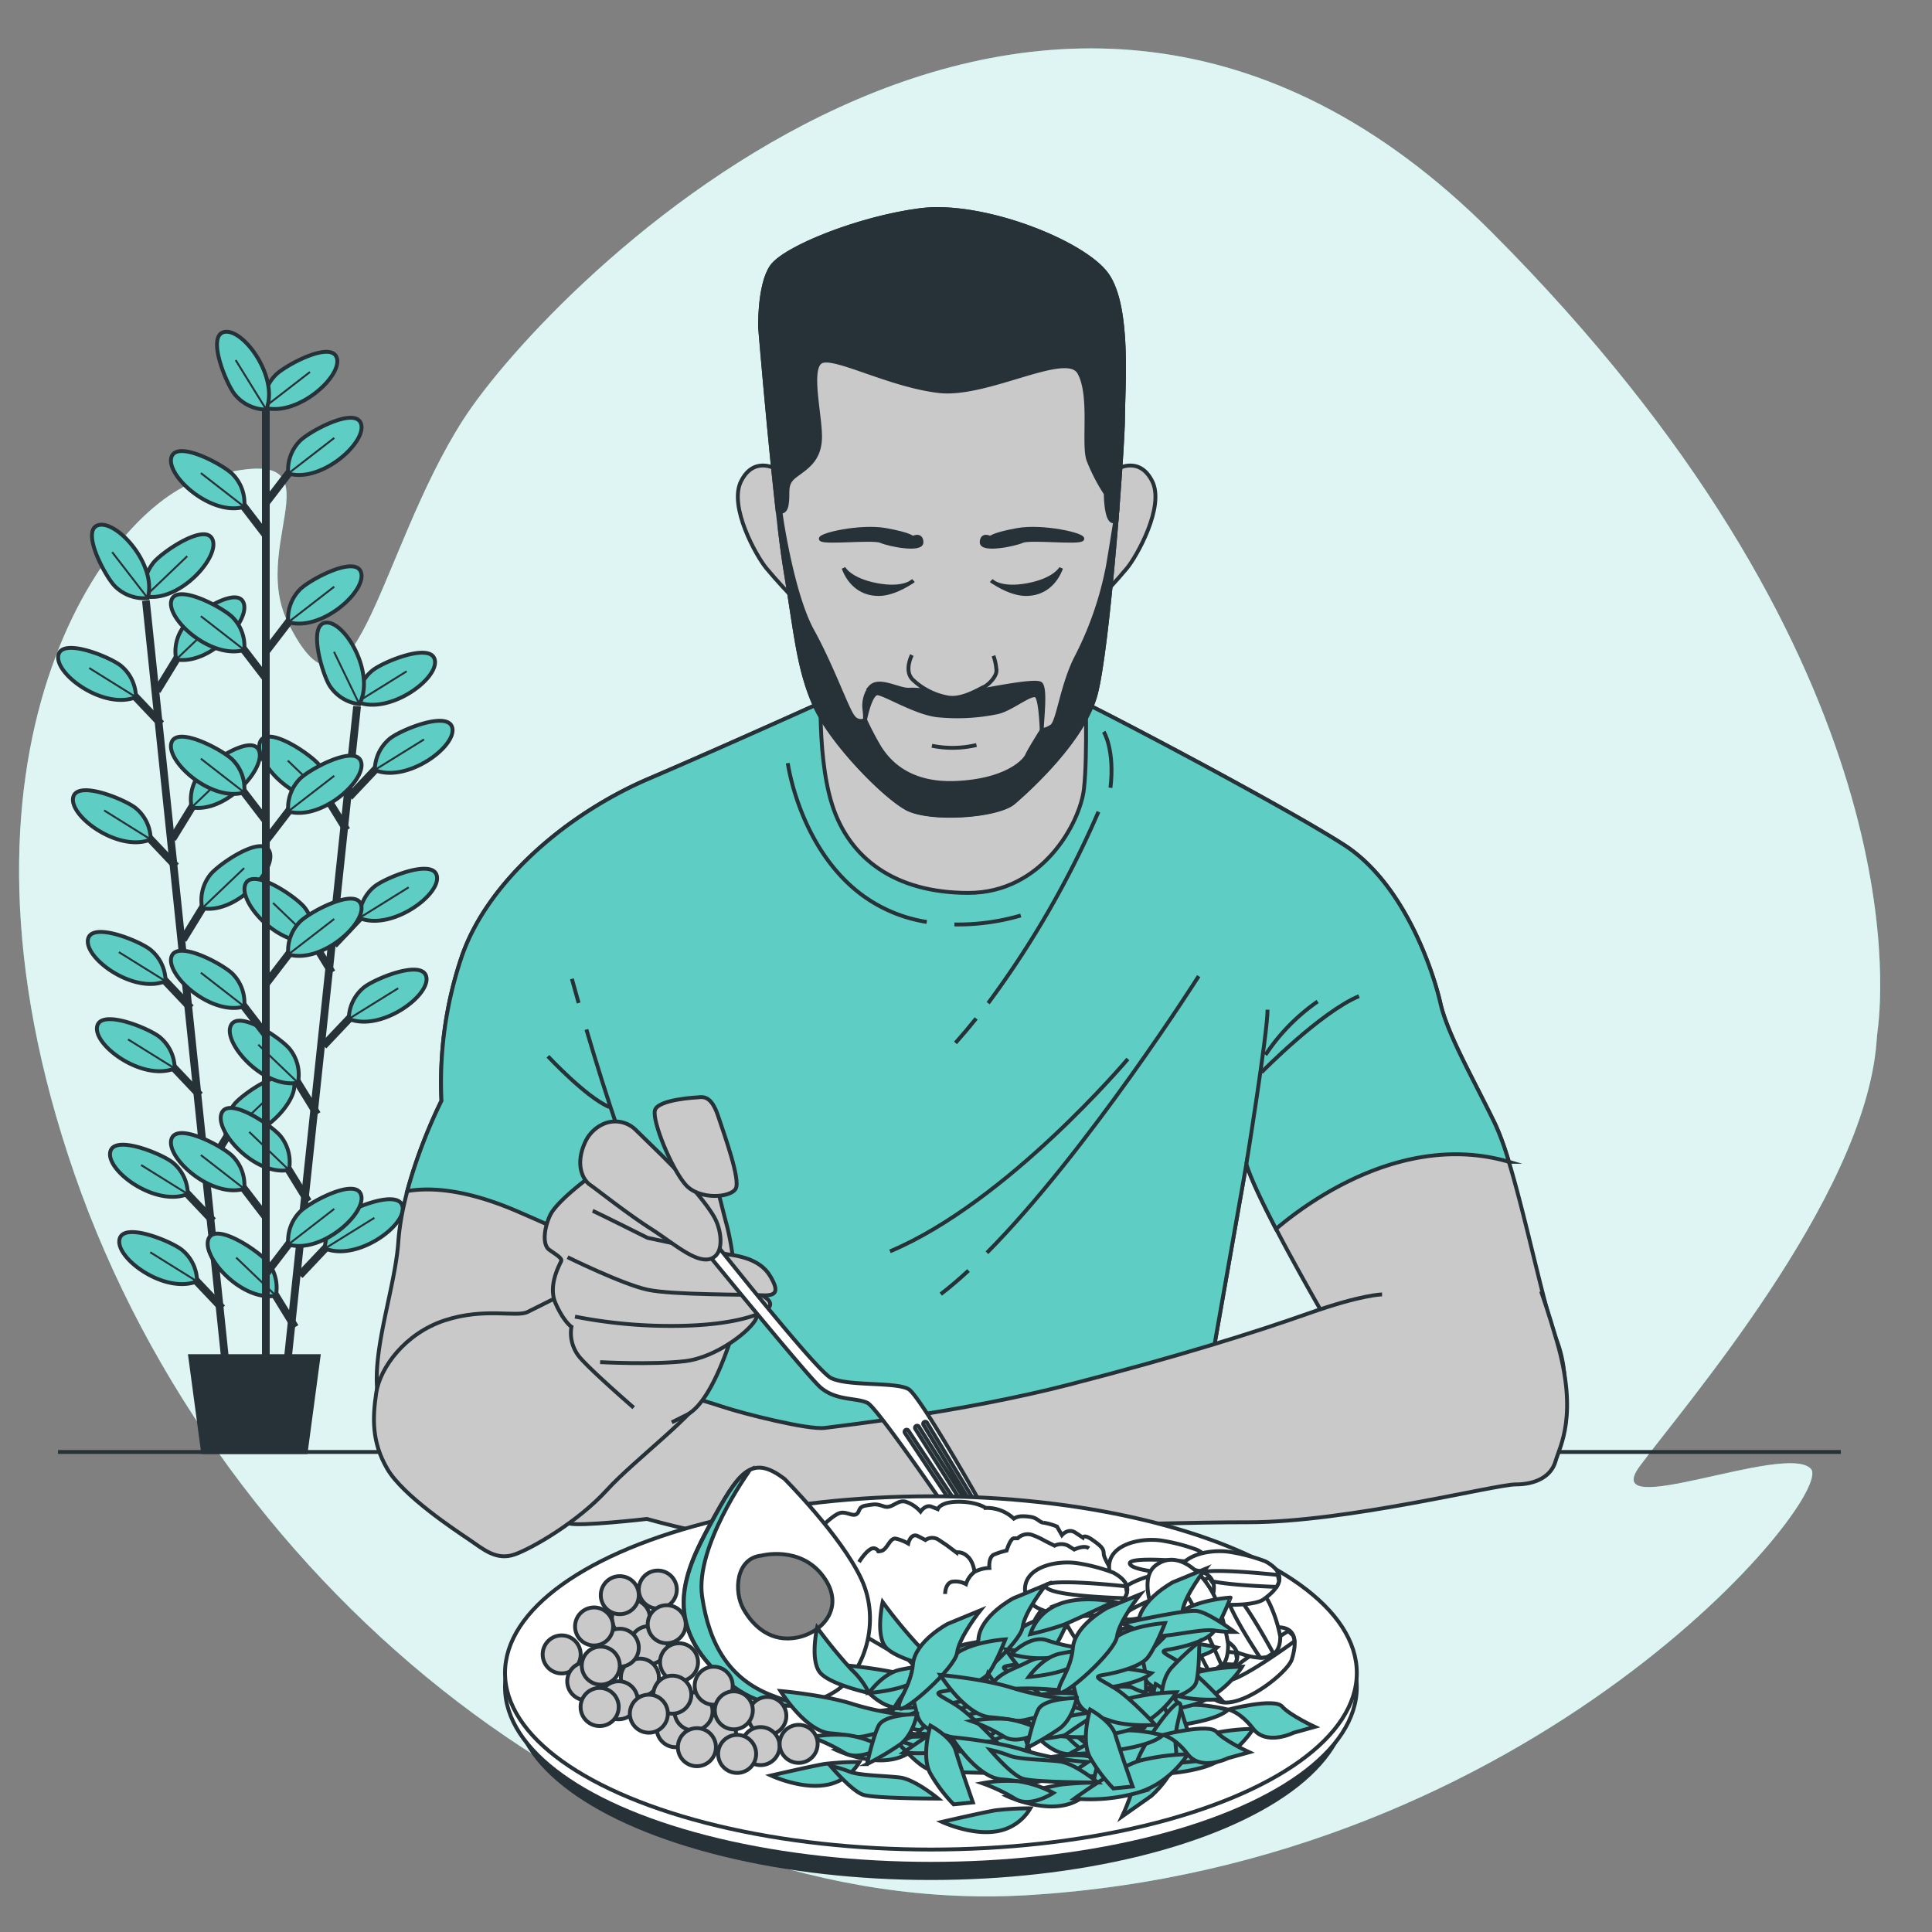 <svg class="animated" id="freepik_stories-eating-vegan-food" xmlns="http://www.w3.org/2000/svg" viewBox="0 0 500 500"
    version="1.1" xmlns:xlink="http://www.w3.org/1999/xlink" xmlns:svgjs="http://svgjs.com/svgjs">
    <rect x="0" y="0" width="500" height="500" fill="#808080" stroke="none"/>
    <g id="freepik--background-simple--inject-2" style="transform-origin: 245.767px 251.654px 0px;" class="animable">
        <path
            d="M485.64,269.71c.09-1.07.17-2.15.31-3.22,1.5-11.49,8.48-97.86-100-206.5C269.31-56.77,141.86,74.37,119.85,108.65s-28.43,86.92-45.42,52.28c-10.5-21.41,16.88-48.23-21.91-37-24.88,7.19-71.1,70.78-33.21,180s144.3,192.62,246.57,186.54c131.52-7.82,209-103.2,202.81-110.29s-55.13,14.06-44.37-.67C434.91,365,482.55,310.25,485.64,269.71Z"
            style="fill: rgb(94, 206, 197); transform-origin: 245.767px 251.654px 0px;" id="elvf6h3b6efr"
            class="animable"></path>
        <g id="elennbcq7zzgg">
            <path
                d="M485.64,269.71c.09-1.07.17-2.15.31-3.22,1.5-11.49,8.48-97.86-100-206.5C269.31-56.77,141.86,74.37,119.85,108.65s-28.43,86.92-45.42,52.28c-10.5-21.41,16.88-48.23-21.91-37-24.88,7.19-71.1,70.78-33.21,180s144.3,192.62,246.57,186.54c131.52-7.82,209-103.2,202.81-110.29s-55.13,14.06-44.37-.67C434.91,365,482.55,310.25,485.64,269.71Z"
                style="fill: rgb(255, 255, 255); opacity: 0.8; transform-origin: 245.767px 251.654px 0px;"
                class="animable"></path>
        </g>
    </g>
    <g id="freepik--Plant--inject-2" style="transform-origin: 66.087px 230.828px 0px;" class="animable">
        <line x1="37.76" y1="155.44" x2="58.48" y2="353.98"
            style="fill: none; stroke: rgb(38, 50, 56); stroke-miterlimit: 10; stroke-width: 2px; transform-origin: 48.12px 254.71px 0px;"
            id="elh1ocm86dcm" class="animable"></line>
        <line x1="55.14" y1="315.98" x2="45.75" y2="306.06"
            style="fill: none; stroke: rgb(38, 50, 56); stroke-miterlimit: 10; stroke-width: 2px; transform-origin: 50.445px 311.02px 0px;"
            id="elp0vq0nr8j0l" class="animable"></line>
        <path d="M48.6,309a10.63,10.63,0,0,0-3.74-8c-2.41-2.15-15.1-7.49-16.3-3C27.25,302.9,40.24,312.45,48.6,309Z"
            style="fill: rgb(94, 206, 197); stroke: rgb(38, 50, 56); stroke-miterlimit: 10; transform-origin: 38.534px 302.995px 0px;"
            id="el5tstcat220h" class="animable"></path>
        <line x1="48.6" y1="309.03" x2="36.52" y2="301.51"
            style="fill: none; stroke: rgb(38, 50, 56); stroke-miterlimit: 10; stroke-width: 0.5px; transform-origin: 42.56px 305.27px 0px;"
            id="el3omisikweha" class="animable"></line>
        <line x1="57.5" y1="338.56" x2="48.1" y2="328.64"
            style="fill: none; stroke: rgb(38, 50, 56); stroke-miterlimit: 10; stroke-width: 2px; transform-origin: 52.8px 333.6px 0px;"
            id="el9jyer82nrqs" class="animable"></line>
        <path d="M51,331.61a10.63,10.63,0,0,0-3.74-8c-2.41-2.15-15.1-7.49-16.3-3C29.61,325.48,42.59,335,51,331.61Z"
            style="fill: rgb(94, 206, 197); stroke: rgb(38, 50, 56); stroke-miterlimit: 10; transform-origin: 40.931px 325.594px 0px;"
            id="elk4be93c50cr" class="animable"></path>
        <line x1="50.96" y1="331.61" x2="38.88" y2="324.08"
            style="fill: none; stroke: rgb(38, 50, 56); stroke-miterlimit: 10; stroke-width: 0.5px; transform-origin: 44.92px 327.845px 0px;"
            id="eldjm7k8qw7ka" class="animable"></line>
        <line x1="49.39" y1="260.88" x2="40" y2="250.96"
            style="fill: none; stroke: rgb(38, 50, 56); stroke-miterlimit: 10; stroke-width: 2px; transform-origin: 44.695px 255.92px 0px;"
            id="elc59p7k8yvhe" class="animable"></line>
        <path
            d="M42.85,253.93a10.62,10.62,0,0,0-3.74-8c-2.41-2.16-15.1-7.49-16.3-3C21.5,247.81,34.49,257.35,42.85,253.93Z"
            style="fill: rgb(94, 206, 197); stroke: rgb(38, 50, 56); stroke-miterlimit: 10; transform-origin: 32.784px 247.918px 0px;"
            id="el2sadfqf3wxb" class="animable"></path>
        <line x1="42.85" y1="253.93" x2="30.77" y2="246.41"
            style="fill: none; stroke: rgb(38, 50, 56); stroke-miterlimit: 10; stroke-width: 0.5px; transform-origin: 36.81px 250.17px 0px;"
            id="eleqgls8dv6mo" class="animable"></line>
        <line x1="51.75" y1="283.46" x2="42.35" y2="273.54"
            style="fill: none; stroke: rgb(38, 50, 56); stroke-miterlimit: 10; stroke-width: 2px; transform-origin: 47.05px 278.5px 0px;"
            id="elk1jdvvna3bd" class="animable"></line>
        <path
            d="M45.21,276.51a10.62,10.62,0,0,0-3.74-8c-2.41-2.16-15.1-7.49-16.3-3C23.86,270.38,36.84,279.93,45.21,276.51Z"
            style="fill: rgb(94, 206, 197); stroke: rgb(38, 50, 56); stroke-miterlimit: 10; transform-origin: 35.144px 270.498px 0px;"
            id="el6jbpg3e73rg" class="animable"></path>
        <line x1="45.21" y1="276.51" x2="33.13" y2="268.99"
            style="fill: none; stroke: rgb(38, 50, 56); stroke-miterlimit: 10; stroke-width: 0.5px; transform-origin: 39.17px 272.75px 0px;"
            id="eljlz75w3dxg" class="animable"></line>
        <line x1="45.56" y1="224.2" x2="36.17" y2="214.28"
            style="fill: none; stroke: rgb(38, 50, 56); stroke-miterlimit: 10; stroke-width: 2px; transform-origin: 40.865px 219.24px 0px;"
            id="elp2hh2gbrpmk" class="animable"></line>
        <path d="M39,217.26a10.65,10.65,0,0,0-3.73-8c-2.42-2.15-15.1-7.49-16.31-3C17.67,211.13,30.66,220.67,39,217.26Z"
            style="fill: rgb(94, 206, 197); stroke: rgb(38, 50, 56); stroke-miterlimit: 10; transform-origin: 28.935px 211.247px 0px;"
            id="el1o0fnlmy49h" class="animable"></path>
        <line x1="39.02" y1="217.26" x2="26.94" y2="209.73"
            style="fill: none; stroke: rgb(38, 50, 56); stroke-miterlimit: 10; stroke-width: 0.5px; transform-origin: 32.98px 213.495px 0px;"
            id="elvucsrxncvu" class="animable"></line>
        <line x1="41.72" y1="187.37" x2="32.32" y2="177.44"
            style="fill: none; stroke: rgb(38, 50, 56); stroke-miterlimit: 10; stroke-width: 2px; transform-origin: 37.02px 182.405px 0px;"
            id="elg5ff606i7mv" class="animable"></line>
        <path
            d="M35.18,180.42a10.63,10.63,0,0,0-3.74-8c-2.41-2.15-15.1-7.49-16.3-3C13.83,174.29,26.81,183.83,35.18,180.42Z"
            style="fill: rgb(94, 206, 197); stroke: rgb(38, 50, 56); stroke-miterlimit: 10; transform-origin: 25.114px 174.407px 0px;"
            id="el532xzm51jqh" class="animable"></path>
        <line x1="35.18" y1="180.42" x2="23.1" y2="172.89"
            style="fill: none; stroke: rgb(38, 50, 56); stroke-miterlimit: 10; stroke-width: 0.5px; transform-origin: 29.14px 176.655px 0px;"
            id="el2l395ezhq59" class="animable"></line>
        <line x1="53.56" y1="302.62" x2="60.7" y2="290.97"
            style="fill: none; stroke: rgb(38, 50, 56); stroke-miterlimit: 10; stroke-width: 2px; transform-origin: 57.13px 296.795px 0px;"
            id="el2labsyld797" class="animable"></line>
        <path
            d="M58.53,294.47a10.62,10.62,0,0,1,2-8.56c1.91-2.61,13.23-10.45,15.33-6.33C78.15,284.07,67.42,296.09,58.53,294.47Z"
            style="fill: rgb(94, 206, 197); stroke: rgb(38, 50, 56); stroke-miterlimit: 10; transform-origin: 67.249px 286.512px 0px;"
            id="elm8ocqx1sfm" class="animable"></path>
        <line x1="58.53" y1="294.47" x2="69.4" y2="284.08"
            style="fill: none; stroke: rgb(38, 50, 56); stroke-miterlimit: 10; stroke-width: 0.5px; transform-origin: 63.965px 289.275px 0px;"
            id="ele9kpbofvvvb" class="animable"></line>
        <line x1="47.36" y1="243.2" x2="54.5" y2="231.56"
            style="fill: none; stroke: rgb(38, 50, 56); stroke-miterlimit: 10; stroke-width: 2px; transform-origin: 50.93px 237.38px 0px;"
            id="elnvt8d8yblv" class="animable"></line>
        <path
            d="M52.32,235.05a10.65,10.65,0,0,1,2-8.56c1.91-2.61,13.23-10.45,15.33-6.33C72,224.65,61.21,236.67,52.32,235.05Z"
            style="fill: rgb(94, 206, 197); stroke: rgb(38, 50, 56); stroke-miterlimit: 10; transform-origin: 61.047px 227.092px 0px;"
            id="elctfv67vstwb" class="animable"></path>
        <line x1="52.32" y1="235.05" x2="63.2" y2="224.66"
            style="fill: none; stroke: rgb(38, 50, 56); stroke-miterlimit: 10; stroke-width: 0.5px; transform-origin: 57.76px 229.855px 0px;"
            id="elodqmgyi9b5f" class="animable"></line>
        <line x1="44.64" y1="217.09" x2="51.78" y2="205.45"
            style="fill: none; stroke: rgb(38, 50, 56); stroke-miterlimit: 10; stroke-width: 2px; transform-origin: 48.21px 211.27px 0px;"
            id="el7m8rpy2dxp6" class="animable"></line>
        <path
            d="M49.6,208.94a10.62,10.62,0,0,1,2-8.56c1.92-2.61,13.23-10.45,15.33-6.33C69.23,198.54,58.49,210.56,49.6,208.94Z"
            style="fill: rgb(94, 206, 197); stroke: rgb(38, 50, 56); stroke-miterlimit: 10; transform-origin: 58.32px 200.982px 0px;"
            id="el9jox5dzbl9p" class="animable"></path>
        <line x1="49.6" y1="208.94" x2="60.48" y2="198.55"
            style="fill: none; stroke: rgb(38, 50, 56); stroke-miterlimit: 10; stroke-width: 0.5px; transform-origin: 55.04px 203.745px 0px;"
            id="elakywkbkmpy" class="animable"></line>
        <line x1="40.64" y1="178.81" x2="47.78" y2="167.16"
            style="fill: none; stroke: rgb(38, 50, 56); stroke-miterlimit: 10; stroke-width: 2px; transform-origin: 44.21px 172.985px 0px;"
            id="elbwohufze4kn" class="animable"></line>
        <path
            d="M45.6,170.66a10.67,10.67,0,0,1,2-8.57c1.91-2.6,13.23-10.44,15.33-6.32C65.23,160.26,54.49,172.28,45.6,170.66Z"
            style="fill: rgb(94, 206, 197); stroke: rgb(38, 50, 56); stroke-miterlimit: 10; transform-origin: 54.321px 162.702px 0px;"
            id="elc8wh1pk8mnq" class="animable"></path>
        <line x1="45.6" y1="170.66" x2="56.48" y2="160.27"
            style="fill: none; stroke: rgb(38, 50, 56); stroke-miterlimit: 10; stroke-width: 0.5px; transform-origin: 51.04px 165.465px 0px;"
            id="eliyycgbxjpgr" class="animable"></line>
        <path
            d="M37.59,154.34a10.64,10.64,0,0,1,2-8.57c1.91-2.61,13.23-10.45,15.33-6.32C57.21,143.93,46.48,156,37.59,154.34Z"
            style="fill: rgb(94, 206, 197); stroke: rgb(38, 50, 56); stroke-miterlimit: 10; transform-origin: 46.309px 146.383px 0px;"
            id="el1kykrn3zjx3" class="animable"></path>
        <line x1="37.59" y1="154.34" x2="48.46" y2="143.94"
            style="fill: none; stroke: rgb(38, 50, 56); stroke-miterlimit: 10; stroke-width: 0.5px; transform-origin: 43.025px 149.14px 0px;"
            id="elb8x9b0vbq3" class="animable"></line>
        <path
            d="M38.22,154.79a10.66,10.66,0,0,1-8.31-2.91c-2.39-2.17-9-14.25-4.68-15.9C29.93,134.18,40.76,146.11,38.22,154.79Z"
            style="fill: rgb(94, 206, 197); stroke: rgb(38, 50, 56); stroke-miterlimit: 10; transform-origin: 31.2px 145.315px 0px;"
            id="elqguge9sm1p9" class="animable"></path>
        <line x1="38.22" y1="154.79" x2="29.02" y2="142.88"
            style="fill: none; stroke: rgb(38, 50, 56); stroke-miterlimit: 10; stroke-width: 0.5px; transform-origin: 33.62px 148.835px 0px;"
            id="eldfejq5kj2m9" class="animable"></line>
        <line x1="92.41" y1="182.78" x2="72.18" y2="373.32"
            style="fill: none; stroke: rgb(38, 50, 56); stroke-miterlimit: 10; stroke-width: 2px; transform-origin: 82.295px 278.05px 0px;"
            id="elo049kpmnsob" class="animable"></line>
        <line x1="76.36" y1="343.46" x2="69.21" y2="331.82"
            style="fill: none; stroke: rgb(38, 50, 56); stroke-miterlimit: 10; stroke-width: 2px; transform-origin: 72.785px 337.64px 0px;"
            id="elwqhucfcqkpe" class="animable"></line>
        <path
            d="M71.39,335.32a10.64,10.64,0,0,0-2-8.57c-1.92-2.6-13.24-10.44-15.34-6.32C51.76,324.92,62.5,336.94,71.39,335.32Z"
            style="fill: rgb(94, 206, 197); stroke: rgb(38, 50, 56); stroke-miterlimit: 10; transform-origin: 62.667px 327.362px 0px;"
            id="elglnm39p58cg" class="animable"></path>
        <line x1="71.39" y1="335.32" x2="61.12" y2="325.46"
            style="fill: none; stroke: rgb(38, 50, 56); stroke-miterlimit: 10; stroke-width: 0.5px; transform-origin: 66.255px 330.39px 0px;"
            id="el2nsofr3cl8" class="animable"></line>
        <line x1="82.08" y1="288.36" x2="74.93" y2="276.72"
            style="fill: none; stroke: rgb(38, 50, 56); stroke-miterlimit: 10; stroke-width: 2px; transform-origin: 78.505px 282.54px 0px;"
            id="elyr0wy1zv4l" class="animable"></line>
        <path
            d="M77.11,280.21a10.6,10.6,0,0,0-2-8.56c-1.91-2.61-13.23-10.44-15.33-6.32C57.48,269.82,68.22,281.84,77.11,280.21Z"
            style="fill: rgb(94, 206, 197); stroke: rgb(38, 50, 56); stroke-miterlimit: 10; transform-origin: 68.391px 272.258px 0px;"
            id="elxh6ubyhyxup" class="animable"></path>
        <line x1="77.11" y1="280.21" x2="66.84" y2="270.36"
            style="fill: none; stroke: rgb(38, 50, 56); stroke-miterlimit: 10; stroke-width: 0.5px; transform-origin: 71.975px 275.285px 0px;"
            id="elf83pp72gkl" class="animable"></line>
        <line x1="79.74" y1="310.94" x2="72.59" y2="299.3"
            style="fill: none; stroke: rgb(38, 50, 56); stroke-miterlimit: 10; stroke-width: 2px; transform-origin: 76.165px 305.12px 0px;"
            id="elub36ts1hy6" class="animable"></line>
        <path
            d="M74.77,302.8a10.67,10.67,0,0,0-2-8.57c-1.92-2.6-13.23-10.44-15.33-6.32C55.14,292.4,65.88,304.42,74.77,302.8Z"
            style="fill: rgb(94, 206, 197); stroke: rgb(38, 50, 56); stroke-miterlimit: 10; transform-origin: 66.049px 294.842px 0px;"
            id="el1v4lpjr1axh" class="animable"></path>
        <line x1="74.77" y1="302.8" x2="64.5" y2="292.94"
            style="fill: none; stroke: rgb(38, 50, 56); stroke-miterlimit: 10; stroke-width: 0.5px; transform-origin: 69.635px 297.87px 0px;"
            id="elgv47mjt5ca6" class="animable"></line>
        <line x1="85.89" y1="251.68" x2="78.74" y2="240.04"
            style="fill: none; stroke: rgb(38, 50, 56); stroke-miterlimit: 10; stroke-width: 2px; transform-origin: 82.315px 245.86px 0px;"
            id="elgyhr0zevp19" class="animable"></line>
        <path
            d="M80.92,243.53a10.65,10.65,0,0,0-2-8.56c-1.92-2.61-13.23-10.44-15.33-6.32C61.28,233.14,72,245.15,80.92,243.53Z"
            style="fill: rgb(94, 206, 197); stroke: rgb(38, 50, 56); stroke-miterlimit: 10; transform-origin: 72.198px 235.577px 0px;"
            id="el2b1mp1bh162" class="animable"></path>
        <line x1="80.92" y1="243.53" x2="70.65" y2="233.68"
            style="fill: none; stroke: rgb(38, 50, 56); stroke-miterlimit: 10; stroke-width: 0.5px; transform-origin: 75.785px 238.605px 0px;"
            id="elbxxyjtrx71n" class="animable"></line>
        <line x1="89.71" y1="214.84" x2="82.56" y2="203.2"
            style="fill: none; stroke: rgb(38, 50, 56); stroke-miterlimit: 10; stroke-width: 2px; transform-origin: 86.135px 209.02px 0px;"
            id="elspz3f2ozha8" class="animable"></line>
        <path
            d="M84.74,206.69a10.6,10.6,0,0,0-2-8.56c-1.91-2.61-13.23-10.44-15.33-6.32C65.11,196.3,75.85,208.31,84.74,206.69Z"
            style="fill: rgb(94, 206, 197); stroke: rgb(38, 50, 56); stroke-miterlimit: 10; transform-origin: 76.021px 198.737px 0px;"
            id="elzgslqnposks" class="animable"></path>
        <line x1="84.74" y1="206.69" x2="74.47" y2="196.84"
            style="fill: none; stroke: rgb(38, 50, 56); stroke-miterlimit: 10; stroke-width: 0.5px; transform-origin: 79.605px 201.765px 0px;"
            id="el0ls6c69mvgwr" class="animable"></line>
        <line x1="77.57" y1="330.06" x2="86.95" y2="320.14"
            style="fill: none; stroke: rgb(38, 50, 56); stroke-miterlimit: 10; stroke-width: 2px; transform-origin: 82.26px 325.1px 0px;"
            id="elywebybrqbl" class="animable"></line>
        <path d="M84.1,323.11a10.63,10.63,0,0,1,3.74-8c2.41-2.15,15.09-7.5,16.3-3C105.45,317,92.47,326.52,84.1,323.11Z"
            style="fill: rgb(94, 206, 197); stroke: rgb(38, 50, 56); stroke-miterlimit: 10; transform-origin: 94.166px 317.096px 0px;"
            id="elnbsff6hsbga" class="animable"></path>
        <line x1="84.1" y1="323.11" x2="96.89" y2="315.18"
            style="fill: none; stroke: rgb(38, 50, 56); stroke-miterlimit: 10; stroke-width: 0.5px; transform-origin: 90.495px 319.145px 0px;"
            id="elqi57amr9umr" class="animable"></line>
        <line x1="83.73" y1="270.64" x2="93.12" y2="260.72"
            style="fill: none; stroke: rgb(38, 50, 56); stroke-miterlimit: 10; stroke-width: 2px; transform-origin: 88.425px 265.68px 0px;"
            id="el87t6iqkp1wd" class="animable"></line>
        <path
            d="M90.27,263.69a10.65,10.65,0,0,1,3.73-8c2.41-2.16,15.1-7.5,16.3-3C111.62,257.55,98.63,267.1,90.27,263.69Z"
            style="fill: rgb(94, 206, 197); stroke: rgb(38, 50, 56); stroke-miterlimit: 10; transform-origin: 100.332px 257.674px 0px;"
            id="elkknfpzsas8i" class="animable"></path>
        <line x1="90.27" y1="263.69" x2="103.05" y2="255.76"
            style="fill: none; stroke: rgb(38, 50, 56); stroke-miterlimit: 10; stroke-width: 0.5px; transform-origin: 96.66px 259.725px 0px;"
            id="elpblrh3jln68" class="animable"></line>
        <line x1="86.44" y1="244.53" x2="95.83" y2="234.6"
            style="fill: none; stroke: rgb(38, 50, 56); stroke-miterlimit: 10; stroke-width: 2px; transform-origin: 91.135px 239.565px 0px;"
            id="ellw0a5h6ktsf" class="animable"></line>
        <path d="M93,237.58a10.65,10.65,0,0,1,3.73-8c2.41-2.16,15.1-7.5,16.3-3C114.33,231.43,101.34,241,93,237.58Z"
            style="fill: rgb(94, 206, 197); stroke: rgb(38, 50, 56); stroke-miterlimit: 10; transform-origin: 103.06px 231.565px 0px;"
            id="elbzshv6y9hld" class="animable"></path>
        <line x1="92.98" y1="237.58" x2="105.76" y2="229.64"
            style="fill: none; stroke: rgb(38, 50, 56); stroke-miterlimit: 10; stroke-width: 0.5px; transform-origin: 99.37px 233.61px 0px;"
            id="el856g5sqgp8j" class="animable"></line>
        <line x1="90.42" y1="206.25" x2="99.8" y2="196.32"
            style="fill: none; stroke: rgb(38, 50, 56); stroke-miterlimit: 10; stroke-width: 2px; transform-origin: 95.11px 201.285px 0px;"
            id="eldwxyciizlrc" class="animable"></line>
        <path d="M97,199.29a10.66,10.66,0,0,1,3.73-8c2.41-2.15,15.1-7.5,16.31-3C118.3,193.15,105.32,202.7,97,199.29Z"
            style="fill: rgb(94, 206, 197); stroke: rgb(38, 50, 56); stroke-miterlimit: 10; transform-origin: 107.063px 193.275px 0px;"
            id="elcgwkeaq6h3s" class="animable"></path>
        <line x1="96.95" y1="199.29" x2="109.74" y2="191.36"
            style="fill: none; stroke: rgb(38, 50, 56); stroke-miterlimit: 10; stroke-width: 0.5px; transform-origin: 103.345px 195.325px 0px;"
            id="el8t1w78aw0wr" class="animable"></line>
        <path
            d="M92.47,181.67a10.6,10.6,0,0,1,3.73-8c2.41-2.16,15.09-7.5,16.3-3C113.81,175.52,100.83,185.08,92.47,181.67Z"
            style="fill: rgb(94, 206, 197); stroke: rgb(38, 50, 56); stroke-miterlimit: 10; transform-origin: 102.531px 175.654px 0px;"
            id="elsp9ti93en1s" class="animable"></path>
        <line x1="92.47" y1="181.67" x2="105.25" y2="173.73"
            style="fill: none; stroke: rgb(38, 50, 56); stroke-miterlimit: 10; stroke-width: 0.5px; transform-origin: 98.86px 177.7px 0px;"
            id="elwcehvdyrtdc" class="animable"></line>
        <path
            d="M93,182.23a10.63,10.63,0,0,1-7.53-4.54c-1.89-2.63-5.88-15.8-1.31-16.53C89.12,160.36,97.26,174.27,93,182.23Z"
            style="fill: rgb(94, 206, 197); stroke: rgb(38, 50, 56); stroke-miterlimit: 10; transform-origin: 88.121px 171.678px 0px;"
            id="elbbh3afar4r7" class="animable"></path>
        <line x1="92.99" y1="182.23" x2="86.44" y2="168.69"
            style="fill: none; stroke: rgb(38, 50, 56); stroke-miterlimit: 10; stroke-width: 0.5px; transform-origin: 89.715px 175.46px 0px;"
            id="elmr5mo1i6ur" class="animable"></line>
        <line x1="68.8" y1="101.93" x2="68.8" y2="353.01"
            style="fill: none; stroke: rgb(38, 50, 56); stroke-miterlimit: 10; stroke-width: 2px; transform-origin: 68.8px 227.47px 0px;"
            id="elojws8ol5oq" class="animable"></line>
        <line x1="69" y1="315.26" x2="60.69" y2="304.42"
            style="fill: none; stroke: rgb(38, 50, 56); stroke-miterlimit: 10; stroke-width: 2px; transform-origin: 64.845px 309.84px 0px;"
            id="elqz89jx73o3p" class="animable"></line>
        <path
            d="M63.22,307.67a10.64,10.64,0,0,0-2.89-8.31c-2.18-2.4-14.25-9-15.91-4.7C42.62,299.36,54.54,310.2,63.22,307.67Z"
            style="fill: rgb(94, 206, 197); stroke: rgb(38, 50, 56); stroke-miterlimit: 10; transform-origin: 53.751px 300.643px 0px;"
            id="el1vciyckjokd" class="animable"></path>
        <line x1="63.22" y1="307.67" x2="51.98" y2="298.93"
            style="fill: none; stroke: rgb(38, 50, 56); stroke-miterlimit: 10; stroke-width: 0.5px; transform-origin: 57.6px 303.3px 0px;"
            id="eltmkbotkc34" class="animable"></line>
        <line x1="69" y1="268.07" x2="60.69" y2="257.23"
            style="fill: none; stroke: rgb(38, 50, 56); stroke-miterlimit: 10; stroke-width: 2px; transform-origin: 64.845px 262.65px 0px;"
            id="elckxmzx8e7i7" class="animable"></line>
        <path
            d="M63.22,260.48a10.65,10.65,0,0,0-2.89-8.31c-2.18-2.39-14.25-9-15.91-4.7C42.62,252.17,54.54,263,63.22,260.48Z"
            style="fill: rgb(94, 206, 197); stroke: rgb(38, 50, 56); stroke-miterlimit: 10; transform-origin: 53.751px 253.452px 0px;"
            id="el7qskenn8xt5" class="animable"></path>
        <line x1="63.22" y1="260.48" x2="51.98" y2="251.74"
            style="fill: none; stroke: rgb(38, 50, 56); stroke-miterlimit: 10; stroke-width: 0.5px; transform-origin: 57.6px 256.11px 0px;"
            id="el5prrusfv8ym" class="animable"></line>
        <line x1="69" y1="212.68" x2="60.69" y2="201.83"
            style="fill: none; stroke: rgb(38, 50, 56); stroke-miterlimit: 10; stroke-width: 2px; transform-origin: 64.845px 207.255px 0px;"
            id="el4sos5hqbxor" class="animable"></line>
        <path
            d="M63.22,205.09a10.67,10.67,0,0,0-2.89-8.32c-2.18-2.39-14.25-9-15.91-4.69C42.62,196.77,54.54,207.62,63.22,205.09Z"
            style="fill: rgb(94, 206, 197); stroke: rgb(38, 50, 56); stroke-miterlimit: 10; transform-origin: 53.751px 198.061px 0px;"
            id="el3s5c79kjdrn" class="animable"></path>
        <line x1="63.22" y1="205.09" x2="51.98" y2="196.35"
            style="fill: none; stroke: rgb(38, 50, 56); stroke-miterlimit: 10; stroke-width: 0.5px; transform-origin: 57.6px 200.72px 0px;"
            id="elm7iax79a8fn" class="animable"></line>
        <line x1="69" y1="175.8" x2="60.69" y2="164.96"
            style="fill: none; stroke: rgb(38, 50, 56); stroke-miterlimit: 10; stroke-width: 2px; transform-origin: 64.845px 170.38px 0px;"
            id="elk7fwazq0bxi" class="animable"></line>
        <path
            d="M63.22,168.21a10.64,10.64,0,0,0-2.89-8.31c-2.18-2.4-14.25-9-15.91-4.7C42.62,159.9,54.54,170.74,63.22,168.21Z"
            style="fill: rgb(94, 206, 197); stroke: rgb(38, 50, 56); stroke-miterlimit: 10; transform-origin: 53.751px 161.183px 0px;"
            id="elneeqxv1qj9e" class="animable"></path>
        <line x1="63.22" y1="168.21" x2="51.98" y2="159.47"
            style="fill: none; stroke: rgb(38, 50, 56); stroke-miterlimit: 10; stroke-width: 0.5px; transform-origin: 57.6px 163.84px 0px;"
            id="el0d0qq3jnsu18" class="animable"></line>
        <line x1="69" y1="138.76" x2="60.69" y2="127.92"
            style="fill: none; stroke: rgb(38, 50, 56); stroke-miterlimit: 10; stroke-width: 2px; transform-origin: 64.845px 133.34px 0px;"
            id="elja50tib62af" class="animable"></line>
        <path
            d="M63.22,131.17a10.64,10.64,0,0,0-2.89-8.31c-2.18-2.39-14.25-9-15.91-4.7C42.62,122.86,54.54,133.7,63.22,131.17Z"
            style="fill: rgb(94, 206, 197); stroke: rgb(38, 50, 56); stroke-miterlimit: 10; transform-origin: 53.751px 124.144px 0px;"
            id="el2q2gbvz09hu" class="animable"></path>
        <line x1="63.22" y1="131.17" x2="51.98" y2="122.43"
            style="fill: none; stroke: rgb(38, 50, 56); stroke-miterlimit: 10; stroke-width: 0.5px; transform-origin: 57.6px 126.8px 0px;"
            id="elo42fiefgcws" class="animable"></line>
        <line x1="68.82" y1="329.67" x2="77.13" y2="318.82"
            style="fill: none; stroke: rgb(38, 50, 56); stroke-miterlimit: 10; stroke-width: 2px; transform-origin: 72.975px 324.245px 0px;"
            id="elk88m29c7dns" class="animable"></line>
        <path
            d="M74.6,322.08a10.67,10.67,0,0,1,2.89-8.32c2.17-2.39,14.24-9,15.9-4.69C95.2,313.76,83.27,324.61,74.6,322.08Z"
            style="fill: rgb(94, 206, 197); stroke: rgb(38, 50, 56); stroke-miterlimit: 10; transform-origin: 84.065px 315.051px 0px;"
            id="elusuflv39hy" class="animable"></path>
        <line x1="74.6" y1="322.08" x2="86.5" y2="312.86"
            style="fill: none; stroke: rgb(38, 50, 56); stroke-miterlimit: 10; stroke-width: 0.5px; transform-origin: 80.55px 317.47px 0px;"
            id="elx6d5drse2kg" class="animable"></line>
        <line x1="68.82" y1="254.62" x2="77.13" y2="243.78"
            style="fill: none; stroke: rgb(38, 50, 56); stroke-miterlimit: 10; stroke-width: 2px; transform-origin: 72.975px 249.2px 0px;"
            id="elg48fo1oeu09" class="animable"></line>
        <path d="M74.6,247a10.65,10.65,0,0,1,2.89-8.31c2.17-2.39,14.24-9,15.9-4.7C95.2,238.72,83.27,249.56,74.6,247Z"
            style="fill: rgb(94, 206, 197); stroke: rgb(38, 50, 56); stroke-miterlimit: 10; transform-origin: 84.065px 239.978px 0px;"
            id="elswu1zmqaor" class="animable"></path>
        <line x1="74.6" y1="247.03" x2="86.5" y2="237.82"
            style="fill: none; stroke: rgb(38, 50, 56); stroke-miterlimit: 10; stroke-width: 0.5px; transform-origin: 80.55px 242.425px 0px;"
            id="elzwhl1i4pd3h" class="animable"></line>
        <line x1="68.82" y1="217.58" x2="77.13" y2="206.74"
            style="fill: none; stroke: rgb(38, 50, 56); stroke-miterlimit: 10; stroke-width: 2px; transform-origin: 72.975px 212.16px 0px;"
            id="elbwjv341c2mt" class="animable"></line>
        <path d="M74.6,210a10.65,10.65,0,0,1,2.89-8.31c2.17-2.39,14.24-9,15.9-4.7C95.2,201.68,83.27,212.52,74.6,210Z"
            style="fill: rgb(94, 206, 197); stroke: rgb(38, 50, 56); stroke-miterlimit: 10; transform-origin: 84.065px 202.972px 0px;"
            id="elglri6gwgsvg" class="animable"></path>
        <line x1="74.6" y1="209.99" x2="86.5" y2="200.78"
            style="fill: none; stroke: rgb(38, 50, 56); stroke-miterlimit: 10; stroke-width: 0.5px; transform-origin: 80.55px 205.385px 0px;"
            id="eld8yyrxxvkln" class="animable"></line>
        <line x1="68.82" y1="168.63" x2="77.13" y2="157.79"
            style="fill: none; stroke: rgb(38, 50, 56); stroke-miterlimit: 10; stroke-width: 2px; transform-origin: 72.975px 163.21px 0px;"
            id="elye984x4hl0m" class="animable"></line>
        <path d="M74.6,161a10.64,10.64,0,0,1,2.89-8.31c2.17-2.4,14.24-9,15.9-4.7C95.2,152.73,83.27,163.57,74.6,161Z"
            style="fill: rgb(94, 206, 197); stroke: rgb(38, 50, 56); stroke-miterlimit: 10; transform-origin: 84.065px 153.979px 0px;"
            id="elwazzgfd4bxm" class="animable"></path>
        <line x1="74.6" y1="161.04" x2="86.5" y2="151.83"
            style="fill: none; stroke: rgb(38, 50, 56); stroke-miterlimit: 10; stroke-width: 0.5px; transform-origin: 80.55px 156.435px 0px;"
            id="elikjpueo2r9" class="animable"></line>
        <line x1="68.82" y1="130.14" x2="77.13" y2="119.3"
            style="fill: none; stroke: rgb(38, 50, 56); stroke-miterlimit: 10; stroke-width: 2px; transform-origin: 72.975px 124.72px 0px;"
            id="elbid71qnkl0t" class="animable"></line>
        <path
            d="M74.6,122.55a10.64,10.64,0,0,1,2.89-8.31c2.17-2.39,14.24-9,15.9-4.7C95.2,114.24,83.27,125.08,74.6,122.55Z"
            style="fill: rgb(94, 206, 197); stroke: rgb(38, 50, 56); stroke-miterlimit: 10; transform-origin: 84.065px 115.524px 0px;"
            id="elsvxfgphkoee" class="animable"></path>
        <line x1="74.6" y1="122.55" x2="86.5" y2="113.34"
            style="fill: none; stroke: rgb(38, 50, 56); stroke-miterlimit: 10; stroke-width: 0.5px; transform-origin: 80.55px 117.945px 0px;"
            id="el9mwkb1dhq3o" class="animable"></line>
        <path d="M68.32,105.48a10.6,10.6,0,0,1,2.89-8.31c2.17-2.39,14.24-9,15.9-4.7C88.92,97.17,77,108,68.32,105.48Z"
            style="fill: rgb(94, 206, 197); stroke: rgb(38, 50, 56); stroke-miterlimit: 10; transform-origin: 77.784px 98.452px 0px;"
            id="el4pdyetg12a" class="animable"></path>
        <line x1="68.32" y1="105.48" x2="80.22" y2="96.27"
            style="fill: none; stroke: rgb(38, 50, 56); stroke-miterlimit: 10; stroke-width: 0.5px; transform-origin: 74.27px 100.875px 0px;"
            id="elzy9a0ol8mio" class="animable"></line>
        <path d="M68.9,106a10.62,10.62,0,0,1-8-3.75c-2.15-2.41-7.47-15.1-3-16.3C62.79,84.63,72.32,97.63,68.9,106Z"
            style="fill: rgb(94, 206, 197); stroke: rgb(38, 50, 56); stroke-miterlimit: 10; transform-origin: 62.894px 95.928px 0px;"
            id="elssjrdo9c5m" class="animable"></path>
        <line x1="68.9" y1="105.99" x2="60.99" y2="93.19"
            style="fill: none; stroke: rgb(38, 50, 56); stroke-miterlimit: 10; stroke-width: 0.5px; transform-origin: 64.945px 99.59px 0px;"
            id="eldo1u1w0af2" class="animable"></line>
        <polygon points="79.13 375.8 52.54 375.8 49.21 350.97 82.45 350.97 79.13 375.8"
            style="fill: rgb(38, 50, 56); stroke: rgb(38, 50, 56); stroke-miterlimit: 10; transform-origin: 65.83px 363.385px 0px;"
            id="elpn6scmwqjxp" class="animable"></polygon>
    </g>
    <g id="freepik--Table--inject-2" style="transform-origin: 245.705px 375.77px 0px;" class="animable">
        <line x1="15.01" y1="375.77" x2="476.4" y2="375.77"
            style="fill: none; stroke: rgb(38, 50, 56); stroke-miterlimit: 10; transform-origin: 245.705px 375.77px 0px;"
            id="elat6p8pyri4f" class="animable"></line>
    </g>
    <g id="freepik--Character--inject-2" style="transform-origin: 251.171px 228.434px 0px;" class="animable">
        <path
            d="M402.9,347c-4.09-10.41-10.41-44.63-16-56.17s-12.28-23.06-14.14-31.24-9.3-30.87-24.92-40.92-61-33.85-66.58-36.45S216.54,180,216.54,180s-27.89,12.64-48.72,21.57S126.15,228,119.46,247.69a101.43,101.43,0,0,0-5.21,37.19s-10,19.72-11.16,36.46-12.65,42,1.12,49.84,299.81,0,299.81,0S407,357.42,402.9,347Zm-91.5,17.49,11.16-63.24c3,10,20.83,40.55,20.83,40.55l1.86,19Z"
            style="fill: rgb(201, 201, 201); stroke: rgb(38, 50, 56); stroke-miterlimit: 10; transform-origin: 251.281px 277.323px 0px;"
            id="elokh95dfgzzh" class="animable"></path>
        <path
            d="M309.89,373.3l1.51-8.81,11.16-63.24c1.09,3.68,4.19,10.12,7.67,16.8,8.21-7,33.17-25.3,60.27-17.37a73,73,0,0,0-3.59-9.85c-5.58-11.53-12.28-23.06-14.14-31.24s-9.3-30.87-24.92-40.92-61-33.85-66.58-36.45S216.54,180,216.54,180s-27.89,12.64-48.72,21.57S126.15,228,119.46,247.69a101.43,101.43,0,0,0-5.21,37.19,134.12,134.12,0,0,0-8.86,23.37c6.26-1.05,15.48-.38,28.58,5.28,30.13,13,31.24,16,31.24,16l1.68,45.06C208.36,374.89,263.32,374.16,309.89,373.3Z"
            style="fill: rgb(94, 206, 197); stroke: rgb(38, 50, 56); stroke-miterlimit: 10; transform-origin: 247.945px 277.32px 0px;"
            id="elntblmvokqbb" class="animable"></path>
        <path d="M151.76,266.43c4.6,15.64,12.49,40.67,18.05,48.78"
            style="fill: none; stroke: rgb(38, 50, 56); stroke-miterlimit: 10; transform-origin: 160.785px 290.82px 0px;"
            id="eli7ma9d9bop" class="animable"></path>
        <path d="M148,253.31s.65,2.39,1.75,6.26"
            style="fill: none; stroke: rgb(38, 50, 56); stroke-miterlimit: 10; transform-origin: 148.875px 256.44px 0px;"
            id="elics8sg2flgs" class="animable"></path>
        <path d="M141.8,273.37s10,10.72,15.91,13.14"
            style="fill: none; stroke: rgb(38, 50, 56); stroke-miterlimit: 10; transform-origin: 149.755px 279.94px 0px;"
            id="eldurkxje6lqm" class="animable"></path>
        <path d="M322.56,301.25s5.48-33.9,5.48-39.94"
            style="fill: none; stroke: rgb(38, 50, 56); stroke-miterlimit: 10; transform-origin: 325.3px 281.28px 0px;"
            id="ele8iekvwgsji" class="animable"></path>
        <path d="M252.63,263.58c-1.72,2.15-3.51,4.26-5.35,6.33"
            style="fill: none; stroke: rgb(38, 50, 56); stroke-miterlimit: 10; transform-origin: 249.955px 266.745px 0px;"
            id="elf98cu4xuq99" class="animable"></path>
        <path d="M284.28,210.08a247.6,247.6,0,0,1-28.55,49.54"
            style="fill: none; stroke: rgb(38, 50, 56); stroke-miterlimit: 10; transform-origin: 270.005px 234.85px 0px;"
            id="el6d7qohe9d7g" class="animable"></path>
        <path d="M247,239.25a58.17,58.17,0,0,0,17.18-2.32"
            style="fill: none; stroke: rgb(38, 50, 56); stroke-miterlimit: 10; transform-origin: 255.59px 238.093px 0px;"
            id="elt10805uoogh" class="animable"></path>
        <path d="M203.88,197.5s2.9,21.46,18.56,33.63a38.25,38.25,0,0,0,17.41,7.47"
            style="fill: none; stroke: rgb(38, 50, 56); stroke-miterlimit: 10; transform-origin: 221.865px 218.05px 0px;"
            id="el1anp3uhuijb" class="animable"></path>
        <path d="M285.65,189.38s2.9,4.64,1.74,14.5"
            style="fill: none; stroke: rgb(38, 50, 56); stroke-miterlimit: 10; transform-origin: 286.657px 196.63px 0px;"
            id="eluj0v09f4lv" class="animable"></path>
        <path d="M250.65,328.82c-2.44,2.26-4.84,4.31-7.18,6.1"
            style="fill: none; stroke: rgb(38, 50, 56); stroke-miterlimit: 10; transform-origin: 247.06px 331.87px 0px;"
            id="elcnhoo1vivmv" class="animable"></path>
        <path d="M310.22,252.62s-28.7,45.28-54.8,71.59"
            style="fill: none; stroke: rgb(38, 50, 56); stroke-miterlimit: 10; transform-origin: 282.82px 288.415px 0px;"
            id="el5jdtpn4d1b" class="animable"></path>
        <path d="M291.89,274.06s-31.13,37-61.56,49.79"
            style="fill: none; stroke: rgb(38, 50, 56); stroke-miterlimit: 10; transform-origin: 261.11px 298.955px 0px;"
            id="eli2l0dtx27ho" class="animable"></path>
        <path d="M326.47,277.52S341.69,262,351.71,257.8"
            style="fill: none; stroke: rgb(38, 50, 56); stroke-miterlimit: 10; transform-origin: 339.09px 267.66px 0px;"
            id="el03b1me49o7va" class="animable"></path>
        <path d="M341,259.19A51.25,51.25,0,0,0,327.51,273"
            style="fill: none; stroke: rgb(38, 50, 56); stroke-miterlimit: 10; transform-origin: 334.255px 266.095px 0px;"
            id="elfme3fnhwua" class="animable"></path>
        <path
            d="M357.68,335s-5.18,0-19,4.89-34,11.23-61.88,18.42-59,10.65-63.31,11.23-21.3-3.74-26.48-5.47-13-4-14.39-2.59-21.3,20.72-24.17,25-3.75,6.9-1.16,7.77,20.15-1.15,20.15-1.15,19.86,5.75,34.54,6.33,30.21-3.17,30.21-3.17,65.62-2.3,90.95-2.3,63.89-9.79,69.07-9.79,9.21-2,10.36-6,5.93-11.89.32-31.15c-2.13-7.34-4.06-12.85-4.06-12.85"
            style="fill: rgb(201, 201, 201); stroke: rgb(38, 50, 56); stroke-miterlimit: 10; transform-origin: 275.658px 366.831px 0px;"
            id="elcvq46qe7z1g" class="animable"></path>
        <path
            d="M212.66,172.62s-1.68,21.84,2.69,35.62,16.12,22.84,35.27,22.84,28.89-18.14,29.9-26.88.34-27.88.34-27.88Z"
            style="fill: rgb(201, 201, 201); stroke: rgb(38, 50, 56); stroke-miterlimit: 10; transform-origin: 246.71px 201.85px 0px;"
            id="elttd63mmqig" class="animable"></path>
        <path d="M200.63,121.29s-5.58-3.27-8.85,3.27,4,19.41,6.54,22.48,6,6.73,6,6.73Z"
            style="fill: rgb(201, 201, 201); stroke: rgb(38, 50, 56); stroke-miterlimit: 10; transform-origin: 197.635px 137.121px 0px;"
            id="el7k5okh4ex3l" class="animable"></path>
        <path d="M289.36,121.29s5.57-3.27,8.84,3.27-4,19.41-6.54,22.48-6,6.73-6,6.73Z"
            style="fill: rgb(201, 201, 201); stroke: rgb(38, 50, 56); stroke-miterlimit: 10; transform-origin: 292.345px 137.121px 0px;"
            id="el1rltn8zdqff" class="animable"></path>
        <path
            d="M196.73,84.81s3.87,46.81,6.56,62.91,3.28,25,7.45,34.58,17.89,23.55,23.85,26.83,23.56,2.09,27.73-1.49,17.89-16.1,21.17-27.72,7.15-64.1,7.15-71.86,1.79-28.62-4.17-37-32.2-18.78-48.3-16.69S203,64.24,199.71,69,196.73,84.81,196.73,84.81Z"
            style="fill: rgb(201, 201, 201); stroke: rgb(38, 50, 56); stroke-miterlimit: 10; transform-origin: 243.807px 132.576px 0px;"
            id="ellcql2g3ojxh" class="animable"></path>
        <path
            d="M238.17,54.4C222.07,56.49,203,64.24,199.71,69s-3,15.8-3,15.8,2.27,27.42,4.54,47.5c.89.31,2,.26,2.32-1.59.59-3.28-.6-5.36,2.08-7.45s6.26-3.88,6.56-9.54-3.28-19.08.6-20.27,17.59,6.26,30.11,7.75S276,90.47,279.31,96.44s.9,18.48,2.39,22.66a47.26,47.26,0,0,0,4.47,8.64s0,7.45,2.09,7.16c.23,0,.47-.09.7-.15,1-12.52,1.68-23.47,1.68-26.69,0-7.75,1.79-28.62-4.17-37S254.27,52.31,238.17,54.4Z"
            style="fill: rgb(38, 50, 56); stroke: rgb(38, 50, 56); stroke-miterlimit: 10; transform-origin: 243.798px 94.518px 0px;"
            id="elr1pzlx162v" class="animable"></path>
        <path
            d="M245.1,179.37s-7.07-1.06-9.76-.87-7.89-3.18-10.12-.62a8,8,0,0,0-1.53,5.48,22.4,22.4,0,0,1,.19,2.89s1.34-7,3.26-6.83,9.62,4.91,15.19,5.67a51.12,51.12,0,0,0,15.76-.76c3.65-.77,8.75-5.23,10.1-4.27s1.43,11.38,1.43,8.88,1.07-10.61-.28-11.95-17.43,2.27-19,2.27S245.1,179.37,245.1,179.37Z"
            style="fill: rgb(38, 50, 56); stroke: rgb(38, 50, 56); stroke-miterlimit: 10; transform-origin: 246.84px 183.009px 0px;"
            id="elqu10cgn2xm" class="animable"></path>
        <path d="M241.18,193a26.68,26.68,0,0,0,11.53-.19"
            style="fill: none; stroke: rgb(38, 50, 56); stroke-miterlimit: 10; transform-origin: 246.945px 193.175px 0px;"
            id="eljddcgqvoosq" class="animable"></path>
        <path
            d="M289.23,131.28h0c-.19.77-1.34,8.46-2.5,15.19a86.93,86.93,0,0,1-8.07,23.44c-3.84,7.31-4.8,17.11-6.53,18.07a6.15,6.15,0,0,1-2.5,1s-3.27,5.19-3.84,6.53-5.19,6.54-18.45,7.11-18.07-6.72-19.61-9a76.33,76.33,0,0,1-3.84-7.3,2.4,2.4,0,0,1-3.08-.77c-1.53-1.73-5.38-12.88-10.57-22.29s-8.07-29.41-8.07-29.41l-.36,3.08c.51,4.28,1,8,1.49,10.86,2.68,16.1,3.28,25,7.45,34.58s17.89,23.55,23.85,26.83,23.56,2.09,27.73-1.49,17.89-16.1,21.17-27.72C285.53,172.67,287.81,149.55,289.23,131.28Z"
            style="fill: rgb(38, 50, 56); stroke: rgb(38, 50, 56); stroke-miterlimit: 10; transform-origin: 245.52px 171.202px 0px;"
            id="elf0cqsm6y5np" class="animable"></path>
        <path
            d="M236,169.53s-2.12,4,.19,6.34a17.65,17.65,0,0,0,9,4.61c3.65.77,8.46-2.3,9.42-2.69s3.27-2.5,3.27-4.23a13.52,13.52,0,0,0-.77-3.84"
            style="fill: rgb(201, 201, 201); stroke: rgb(38, 50, 56); stroke-miterlimit: 10; transform-origin: 246.496px 175.067px 0px;"
            id="eldgcvb3ngu1r" class="animable"></path>
        <path d="M218.31,147s1.53,3.08,8.64,4.42,9.42-1.15,9.42-1.15-4.61,3.46-9,3.46S219.84,151.08,218.31,147Z"
            style="fill: rgb(38, 50, 56); stroke: rgb(38, 50, 56); stroke-miterlimit: 10; transform-origin: 227.34px 150.365px 0px;"
            id="elqodswax4ds" class="animable"></path>
        <path d="M274.62,147s-1.54,3.08-8.65,4.42-9.42-1.15-9.42-1.15,4.61,3.46,9,3.46S273.08,151.08,274.62,147Z"
            style="fill: rgb(38, 50, 56); stroke: rgb(38, 50, 56); stroke-miterlimit: 10; transform-origin: 265.585px 150.365px 0px;"
            id="eluqce177bvvr" class="animable"></path>
        <path
            d="M236.2,139.24s-.49-.91-7-2.08-17.45,1.3-16.75,2.37,13.5-.43,15.54.49,10.57,2.62,10.49.3S236.2,139.24,236.2,139.24Z"
            style="fill: rgb(38, 50, 56); stroke: rgb(38, 50, 56); stroke-miterlimit: 10; transform-origin: 225.449px 139.17px 0px;"
            id="elzatuqz44568" class="animable"></path>
        <path
            d="M256.33,139.24s.5-.91,7-2.08,17.46,1.3,16.75,2.37-13.49-.43-15.54.49-10.56,2.62-10.48.3S256.33,139.24,256.33,139.24Z"
            style="fill: rgb(38, 50, 56); stroke: rgb(38, 50, 56); stroke-miterlimit: 10; transform-origin: 267.086px 139.17px 0px;"
            id="els7xnxzagjf" class="animable"></path>
        <path
            d="M147.61,334l-11.06,5.53c-2.88,1.44-11.06-1.2-21.39,2.16S98.33,354,97.37,360.46s-1.21,12.74,2.88,19.71S117.8,396,121.41,398.44s7,5.53,11.78,3.85,16.59-8.66,23.8-16.59,23.56-19.95,26-26-8.41-20.92-15.38-26S153.38,331.37,147.61,334Z"
            style="fill: rgb(201, 201, 201); stroke: rgb(38, 50, 56); stroke-miterlimit: 10; transform-origin: 140.06px 366.811px 0px;"
            id="eljqh29zekcz" class="animable"></path>
        <path
            d="M164,364.3s-10.82-9.37-13.94-13a9.74,9.74,0,0,1-2.17-7.93s-1.92-1.2-4.08-6,1.2-10.34,1.44-11.06-1.44-1.68-3.13-2.89-1.44-5.29.24-8.89,9.86-9.62,9.86-9.62,15.87.48,20.92-1,9.37-3.13,10.81-.72,2.65,8.41,4.09,13.7,4.09,20.92.72,30.78-7.21,16.58-11.06,18.51l-3.84,1.92"
            style="fill: rgb(201, 201, 201); stroke: rgb(38, 50, 56); stroke-miterlimit: 10; transform-origin: 165.683px 335.034px 0px;"
            id="el4x5is4xa0dc" class="animable"></path>
        <path
            d="M155.31,352.52s13.46.72,21.87-.24,17.31-8.17,18.51-11.06-2.64-2.4-2.64-2.4-19.23,2.4-21.16,2.4-18.27-1.68-18.27-1.68"
            style="fill: rgb(201, 201, 201); stroke: rgb(38, 50, 56); stroke-miterlimit: 10; transform-origin: 174.771px 345.784px 0px;"
            id="elsy67fp9qoaq" class="animable"></path>
        <path
            d="M148.81,340.74a127.49,127.49,0,0,0,25,2.41c14.18,0,21.15-2.41,23.56-3.61s2.88-2.64-.24-4.33-24-4.32-27.17-4.56-17.55-5-17.55-5"
            style="fill: rgb(201, 201, 201); stroke: rgb(38, 50, 56); stroke-miterlimit: 10; transform-origin: 174.067px 334.4px 0px;"
            id="elrkdgjx00h0h" class="animable"></path>
        <path
            d="M146.89,325.36s14.18,7,20.68,8.41,25.72,1.2,29.57,1.44,4.56-1,2.16-5-7.21-5.05-10.58-5.53-21.15-4.33-21.15-4.33-13.47-6.73-14.19-7"
            style="fill: rgb(201, 201, 201); stroke: rgb(38, 50, 56); stroke-miterlimit: 10; transform-origin: 173.789px 324.294px 0px;"
            id="elaatp3qeaikj" class="animable"></path>
        <path
            d="M234.19,370.85a.55.55,0,0,1,.15-.75.53.53,0,0,1,.75.15l19.52,29.35.77-.48-18.48-29.3a.54.54,0,1,1,.91-.58l18.49,29.32.55-.34L239,368.76a.53.53,0,0,1,.18-.74.54.54,0,0,1,.74.19l17.85,29.45.67-.42s-19.95-35.82-23.32-37.74-15.44-.68-20-2.84-41.77-49.82-41.77-49.82l-2.65,2.41S208.2,355.41,212.28,359s9.38,2.65,12.26,4.09,27.65,38,27.65,38l1.5-.93Z"
            style="fill: rgb(255, 255, 255); stroke: rgb(38, 50, 56); stroke-miterlimit: 10; transform-origin: 214.57px 353.965px 0px;"
            id="elcez34ix6tc4" class="animable"></path>
        <path
            d="M164.54,292.43a7.55,7.55,0,0,0-8.2-1.62,9.38,9.38,0,0,0-4.88,4.74c-2.89,6.25-.24,10.09,1.2,11.05s9.62,7.46,15.63,11.3,11.54,8.9,15.38,7.94,3.13-7,1.45-10.34-7.46-10.34-15.39-18Z"
            style="fill: rgb(201, 201, 201); stroke: rgb(38, 50, 56); stroke-miterlimit: 10; transform-origin: 168.32px 308.099px 0px;"
            id="el73jrkcbyv4d" class="animable"></path>
        <path
            d="M180.55,284s-10.34.48-11.06,3.36,4.33,15.15,7.93,19.23,11.78,3.37,13,1-2.89-13.71-4.57-18.76S182.23,283.77,180.55,284Z"
            style="fill: rgb(201, 201, 201); stroke: rgb(38, 50, 56); stroke-miterlimit: 10; transform-origin: 180.032px 296.719px 0px;"
            id="elykhr9d0h45h" class="animable"></path>
    </g>
    <g id="freepik--Food--inject-2" style="transform-origin: 240.92px 432.93px 0px;" class="animable">
        <ellipse cx="240.92" cy="440.33" rx="107.57" ry="45.71"
            style="fill: rgb(38, 50, 56); stroke: rgb(38, 50, 56); stroke-miterlimit: 10; transform-origin: 240.92px 440.33px 0px;"
            id="ell39xsqoueq" class="animable"></ellipse>
        <ellipse cx="240.92" cy="436.64" rx="110.22" ry="45.71"
            style="fill: rgb(255, 255, 255); stroke: rgb(38, 50, 56); stroke-miterlimit: 10; transform-origin: 240.92px 436.64px 0px;"
            id="eltj230gpd65h" class="animable"></ellipse>
        <ellipse cx="240.92" cy="432.95" rx="110.22" ry="45.71"
            style="fill: rgb(255, 255, 255); stroke: rgb(38, 50, 56); stroke-miterlimit: 10; transform-origin: 240.92px 432.95px 0px;"
            id="el1vxgxsbyttl" class="animable"></ellipse>
        <path
            d="M213.09,394.7s2.86-2.86,4.45-3.18,3.19,1,4.14.32.32-1.91,2.55-2.23,2.38-.48,4.53.24,3.42-1.83,5.65-1.2a8.84,8.84,0,0,1,3.82,2.55s1.27-1.91,2.86-1.27l1.59.63s.64-1.91,5.41-1.91,7,1.6,7,1.6a10.18,10.18,0,0,1,7.28,2.77c.76-.47,1.67-.85,4.36-.45,1.79.27,2.36,1.49,3.31,1.49a16.71,16.71,0,0,1,3.5,1l1.28,2.23s1.59-1.91,3.5-.64l1.91,1.27s.32-.95,2.54.64,2.87,2.23,2.87,3.5,2.48,5,2.48,5l.07,2.56s-10.19,4.22-9.55,5.82-3.88,3.18-3.37,5.09-4.21,4-4.21,4l-9.37,3.62-8.91,2-4.06,1.26-12.41-.62-2.86-2.88-4-1.24L224.86,424l-2.54-2.23L219.14,416l-1.28-3.82S210.86,397.25,213.09,394.7Z"
            style="fill: rgb(255, 255, 255); stroke: rgb(38, 50, 56); stroke-miterlimit: 10; transform-origin: 250.421px 409.979px 0px;"
            id="elocfk0bk432" class="animable"></path>
        <path
            d="M244.59,412.52s0-2.86,1.91-3.18a5.63,5.63,0,0,1,3.5.64,6.16,6.16,0,0,1,2.23-3.19,8.63,8.63,0,0,1,3.82-1s-.32-2.87,1.27-3.5a20.77,20.77,0,0,1,3.19-1s.95-3.18,1.91-3.18h.95a3.71,3.71,0,0,1,3.5-.95,18.73,18.73,0,0,1,3.5,1.59l2.55,1.27a4,4,0,0,1,3.5,0l1.59,1s2.55-1.28,3.82-.32"
            style="fill: none; stroke: rgb(38, 50, 56); stroke-miterlimit: 10; transform-origin: 263.21px 404.784px 0px;"
            id="elrydywpvgqdm" class="animable"></path>
        <path
            d="M222.32,404.25s2.54-4.14,4.13-3.5,0,.95,1.6.63,2.22-3.5,3.81-3.18a11.77,11.77,0,0,1,3.19,1.27s.63-2.86,2.54-1.91l1.91,1a3,3,0,0,1,3.5,0l1.91,1.27h0l2.55,1.91h0a3.52,3.52,0,0,1,2.86,1c1.59,1.27,1.91,4.13,1.91,4.13"
            style="fill: none; stroke: rgb(38, 50, 56); stroke-miterlimit: 10; transform-origin: 237.275px 402.118px 0px;"
            id="eln83zyrg2qn" class="animable"></path>
        <path
            d="M203,382.71s14.57,14.58,19.87,25.84.66,24.5-6.62,29.14-19.87,7.28-32.45-6.63-5.37-26.91,1.29-38.95S195.1,376.75,203,382.71Z"
            style="fill: rgb(255, 255, 255); stroke: rgb(38, 50, 56); stroke-miterlimit: 10; transform-origin: 201.027px 410.617px 0px;"
            id="elmxw8odf10e" class="animable"></path>
        <path d="M197.08,402.58s9.94-2.64,15.9,5.3,0,14.57-6.63,15.9-11.25-2.65-13.9-7.29S190.46,403.25,197.08,402.58Z"
            style="fill: rgb(135, 135, 135); stroke: rgb(38, 50, 56); stroke-miterlimit: 10; transform-origin: 203.215px 413.099px 0px;"
            id="elzoccj7iftng" class="animable"></path>
        <path
            d="M194,380.46l-.43.71s-13.69,19.16-11.87,31.94,7.3,21.45,17.8,25.56c2.76,1.08,5.22,1.9,7.37,2.53-6.72.94-14.88-1.11-23-10.14-12.59-13.9-5.37-26.91,1.29-38.95C188.63,385.78,191.2,381.89,194,380.46Z"
            style="fill: rgb(94, 206, 197); stroke: rgb(38, 50, 56); stroke-miterlimit: 10; transform-origin: 191.919px 410.934px 0px;"
            id="el55qhrj7b1l9" class="animable"></path>
        <path
            d="M328.73,421.3a45.57,45.57,0,0,0-8.25,3.4c-5.3,2.66-11.54,9.95-6.54,14.74s19.24-6.27,20.38-10S336.32,420.09,328.73,421.3Z"
            style="fill: rgb(255, 255, 255); stroke: rgb(38, 50, 56); stroke-miterlimit: 10; transform-origin: 323.585px 430.878px 0px;"
            id="el124av5zosb1h" class="animable"></path>
        <path
            d="M335,424.77a4.84,4.84,0,0,0-.38-1.54l-1.23-1.1s-18.55,11.29-16.36,12.68C319.09,436.09,331.36,427.41,335,424.77Z"
            style="fill: rgb(255, 255, 255); stroke: rgb(38, 50, 56); stroke-miterlimit: 10; transform-origin: 325.925px 428.534px 0px;"
            id="ellshiy08sod" class="animable"></path>
        <path
            d="M283.5,408.73a46.4,46.4,0,0,0-8.24,3.41c-5.31,2.66-11.54,9.95-6.54,14.73s19.24-6.26,20.38-10S291.1,407.53,283.5,408.73Z"
            style="fill: rgb(255, 255, 255); stroke: rgb(38, 50, 56); stroke-miterlimit: 10; transform-origin: 278.364px 418.307px 0px;"
            id="elt38dd8eh2v" class="animable"></path>
        <path
            d="M289.81,412.21a4.58,4.58,0,0,0-.37-1.54l-1.24-1.1s-18.54,11.29-16.35,12.68C273.87,423.53,286.14,414.85,289.81,412.21Z"
            style="fill: rgb(255, 255, 255); stroke: rgb(38, 50, 56); stroke-miterlimit: 10; transform-origin: 280.74px 415.974px 0px;"
            id="eliucmec89a1" class="animable"></path>
        <path
            d="M331.33,423.58a34.58,34.58,0,0,0-2.47-7.94c-2.13-5.15-9.49-11.65-16-7.56s3.78,18.33,7.88,19.77S331.34,430.68,331.33,423.58Z"
            style="fill: rgb(255, 255, 255); stroke: rgb(38, 50, 56); stroke-miterlimit: 10; transform-origin: 321.042px 417.903px 0px;"
            id="elrd10znixap" class="animable"></path>
        <path d="M326.12,429a7,7,0,0,0,1.86-.19l1.52-1s-9.78-18.23-11.8-16.37C315.83,413.16,323.71,425.35,326.12,429Z"
            style="fill: rgb(255, 255, 255); stroke: rgb(38, 50, 56); stroke-miterlimit: 10; transform-origin: 323.458px 420.155px 0px;"
            id="ellwnmua3kuhj" class="animable"></path>
        <path
            d="M294.92,425.62a34,34,0,0,0-2.46-7.94c-2.13-5.15-9.49-11.65-16-7.57s3.79,18.34,7.89,19.78S294.94,432.72,294.92,425.62Z"
            style="fill: rgb(255, 255, 255); stroke: rgb(38, 50, 56); stroke-miterlimit: 10; transform-origin: 284.638px 419.94px 0px;"
            id="el2ussgwbs3bu" class="animable"></path>
        <path
            d="M289.72,431a7.08,7.08,0,0,0,1.86-.18l1.51-1s-9.77-18.23-11.8-16.36C279.43,415.2,287.31,427.39,289.72,431Z"
            style="fill: rgb(255, 255, 255); stroke: rgb(38, 50, 56); stroke-miterlimit: 10; transform-origin: 287.049px 422.165px 0px;"
            id="ele95k3zackr4" class="animable"></path>
        <path
            d="M309.9,401.14a46.61,46.61,0,0,0-8.61-2.33c-5.83-1.13-15.21.85-14.17,7.68s19.07,6.78,22.23,4.55S316.65,404.82,309.9,401.14Z"
            style="fill: rgb(255, 255, 255); stroke: rgb(38, 50, 56); stroke-miterlimit: 10; transform-origin: 300.287px 405.447px 0px;"
            id="eldg2ef9n8mh9" class="animable"></path>
        <path
            d="M312.78,407.75a4.77,4.77,0,0,0,.64-1.45l-.3-1.63s-21.59-2.37-20.7.07C293.24,407,308.26,407.6,312.78,407.75Z"
            style="fill: rgb(255, 255, 255); stroke: rgb(38, 50, 56); stroke-miterlimit: 10; transform-origin: 302.907px 405.694px 0px;"
            id="elmo9118zy85" class="animable"></path>
        <path
            d="M316.6,424.17a46.61,46.61,0,0,0-8.61-2.33c-5.83-1.13-15.21.85-14.17,7.68s19.07,6.78,22.23,4.55S323.35,427.85,316.6,424.17Z"
            style="fill: rgb(255, 255, 255); stroke: rgb(38, 50, 56); stroke-miterlimit: 10; transform-origin: 306.987px 428.477px 0px;"
            id="eliai9vy0tk4" class="animable"></path>
        <path
            d="M319.48,430.78a4.77,4.77,0,0,0,.64-1.45l-.3-1.63s-21.59-2.37-20.7.07C299.94,430,315,430.63,319.48,430.78Z"
            style="fill: rgb(255, 255, 255); stroke: rgb(38, 50, 56); stroke-miterlimit: 10; transform-origin: 309.607px 428.724px 0px;"
            id="ele7p73uavspf" class="animable"></path>
        <path
            d="M327.49,404.08a46,46,0,0,0-8.61-2.34c-5.83-1.12-15.22.85-14.17,7.69s19.07,6.77,22.22,4.54S334.24,407.75,327.49,404.08Z"
            style="fill: rgb(255, 255, 255); stroke: rgb(38, 50, 56); stroke-miterlimit: 10; transform-origin: 317.873px 408.381px 0px;"
            id="elgq82npsm1rm" class="animable"></path>
        <path
            d="M330.37,410.68a4.77,4.77,0,0,0,.64-1.45l-.3-1.63s-21.59-2.37-20.7.07C310.83,409.92,325.85,410.53,330.37,410.68Z"
            style="fill: rgb(255, 255, 255); stroke: rgb(38, 50, 56); stroke-miterlimit: 10; transform-origin: 320.497px 408.624px 0px;"
            id="elfu4mkqlm5r5" class="animable"></path>
        <path
            d="M307.69,406.17A55.13,55.13,0,0,0,297.3,408c-6.81,1.7-15.88,8.51-11.34,15.31S309.77,421,312,417.05,316.76,406.74,307.69,406.17Z"
            style="fill: rgb(255, 255, 255); stroke: rgb(38, 50, 56); stroke-miterlimit: 10; transform-origin: 299.423px 415.964px 0px;"
            id="el97b5yyc7ufd" class="animable"></path>
        <path
            d="M314.08,411.81a5.56,5.56,0,0,0,0-1.87l-1.14-1.6s-24.31,8.25-22.14,10.42C292.76,420.76,309.16,413.91,314.08,411.81Z"
            style="fill: rgb(255, 255, 255); stroke: rgb(38, 50, 56); stroke-miterlimit: 10; transform-origin: 302.411px 413.731px 0px;"
            id="elsk8shj1p4af" class="animable"></path>
        <path
            d="M317.83,425.47a55.16,55.16,0,0,0-2.65-10.21c-2.26-6.64-9.78-15.12-16.19-10.05s4.21,23.55,8.35,25.49S318,434.56,317.83,425.47Z"
            style="fill: rgb(255, 255, 255); stroke: rgb(38, 50, 56); stroke-miterlimit: 10; transform-origin: 307.407px 417.993px 0px;"
            id="elzbv6pbmj2ee" class="animable"></path>
        <path
            d="M312.74,432.3a6,6,0,0,0,1.86-.19l1.49-1.27s-10.21-23.55-12.19-21.21C302.07,411.79,310.24,427.56,312.74,432.3Z"
            style="fill: rgb(255, 255, 255); stroke: rgb(38, 50, 56); stroke-miterlimit: 10; transform-origin: 309.863px 420.888px 0px;"
            id="eltlipcrmdvi" class="animable"></path>
        <path
            d="M288.13,407a45.61,45.61,0,0,0-8.61-2.33c-5.83-1.13-15.22.84-14.17,7.68s19.07,6.78,22.22,4.54S294.88,410.69,288.13,407Z"
            style="fill: rgb(255, 255, 255); stroke: rgb(38, 50, 56); stroke-miterlimit: 10; transform-origin: 278.513px 411.307px 0px;"
            id="elb5ra0md63b" class="animable"></path>
        <path
            d="M291,413.61a4.77,4.77,0,0,0,.64-1.45l-.3-1.63s-21.59-2.37-20.7.07C271.47,412.85,286.49,413.46,291,413.61Z"
            style="fill: rgb(255, 255, 255); stroke: rgb(38, 50, 56); stroke-miterlimit: 10; transform-origin: 281.127px 411.554px 0px;"
            id="elmw199pojdun" class="animable"></path>
        <path
            d="M219,431s6.46,10.44,12.92,10.94,6,1.49,9.94.49,6.46-1,9.44-3l3-2a73,73,0,0,1-16.4-3C230.42,432,219,431,219,431Z"
            style="fill: rgb(94, 206, 197); stroke: rgb(38, 50, 56); stroke-miterlimit: 10; transform-origin: 236.65px 436.93px 0px;"
            id="elk3xsqrq339a" class="animable"></path>
        <path
            d="M250.8,446.94s11.43-8.45,17.39-9.94a55.59,55.59,0,0,1,11.93-1.5s-4.47,7.46-12.92,9.94A45.12,45.12,0,0,1,250.8,446.94Z"
            style="fill: rgb(94, 206, 197); stroke: rgb(38, 50, 56); stroke-miterlimit: 10; transform-origin: 265.46px 441.316px 0px;"
            id="ela072vtzovr7" class="animable"></path>
        <path
            d="M241.85,431.53a20.35,20.35,0,0,0-4.47-6,127.27,127.27,0,0,1-8.95-10.93s-2,8.95,1,11.93S241.85,431.53,241.85,431.53Z"
            style="fill: rgb(94, 206, 197); stroke: rgb(38, 50, 56); stroke-miterlimit: 10; transform-origin: 234.813px 423.065px 0px;"
            id="elg432xcco2lf" class="animable"></path>
        <path
            d="M241.85,431.53s3.48-5,8-6a94.53,94.53,0,0,1,9.94-1.49,30.19,30.19,0,0,1-7,5C248.81,431,241.85,431.53,241.85,431.53Z"
            style="fill: rgb(94, 206, 197); stroke: rgb(38, 50, 56); stroke-miterlimit: 10; transform-origin: 250.82px 427.785px 0px;"
            id="elk0pae0ncwc" class="animable"></path>
        <path
            d="M239.37,449.42a75.43,75.43,0,0,0-9,.5c-3,.49-13.92,3-13.92,3s7.46,3.48,13.92,2.48A12.31,12.31,0,0,0,239.37,449.42Z"
            style="fill: rgb(94, 206, 197); stroke: rgb(38, 50, 56); stroke-miterlimit: 10; transform-origin: 227.91px 452.5px 0px;"
            id="el3izn317i8yy" class="animable"></path>
        <path d="M273.66,430.53s-9.44-2.48-13.92-.49-10.43,5.46-10.43,5.46S268.69,435,273.66,430.53Z"
            style="fill: rgb(94, 206, 197); stroke: rgb(38, 50, 56); stroke-miterlimit: 10; transform-origin: 261.485px 432.383px 0px;"
            id="elnfps2vf910d" class="animable"></path>
        <path
            d="M245.33,445.44a27.88,27.88,0,0,0-9-3,36.13,36.13,0,0,0-9.44.5,45.05,45.05,0,0,1,8.45,4C239.37,449.42,245.33,445.44,245.33,445.44Z"
            style="fill: rgb(94, 206, 197); stroke: rgb(38, 50, 56); stroke-miterlimit: 10; transform-origin: 236.11px 445.042px 0px;"
            id="elw2he6bm58ln" class="animable"></path>
        <path
            d="M257.88,426.34a53.63,53.63,0,0,1,6.83-5.25c4.48-3,12.43-3.48,12.43-3.48s-2.49,6.46-4.47,8.95-8.45,4-11.44,4.47-1,1,3,3.48S274.65,444,274.65,444s-6.95.5-11.43-1-8-2-8.94-6-1.49-5.47-1.49-7S257.88,426.34,257.88,426.34Z"
            style="fill: rgb(94, 206, 197); stroke: rgb(38, 50, 56); stroke-miterlimit: 10; transform-origin: 264.965px 430.845px 0px;"
            id="el86uf3ea2co" class="animable"></path>
        <path d="M254.28,437s-8.45,0-9.94,3-3,9.94-3,9.94a76.78,76.78,0,0,0,8.45-5C253.28,442.46,254.28,437,254.28,437Z"
            style="fill: rgb(94, 206, 197); stroke: rgb(38, 50, 56); stroke-miterlimit: 10; transform-origin: 247.81px 443.47px 0px;"
            id="elj523t153b1" class="animable"></path>
        <path
            d="M257.76,440s-2.49,7.95,0,12.42a40.13,40.13,0,0,0,6,8l5-.49s-3.48-9.94-4.47-13.42S257.76,440,257.76,440Z"
            style="fill: rgb(94, 206, 197); stroke: rgb(38, 50, 56); stroke-miterlimit: 10; transform-origin: 262.707px 450.21px 0px;"
            id="elqrnuky7glaj" class="animable"></path>
        <path
            d="M263.22,443s6.46,10.44,12.92,10.93,6,1.49,9.94.5,6.47-1,9.45-3l3-2a73.62,73.62,0,0,1-16.4-3C274.65,444,263.22,443,263.22,443Z"
            style="fill: rgb(94, 206, 197); stroke: rgb(38, 50, 56); stroke-miterlimit: 10; transform-origin: 280.875px 448.926px 0px;"
            id="el9fg0go16lbs" class="animable"></path>
        <path
            d="M295,458.86s11.43-8.45,17.4-9.94a55.82,55.82,0,0,1,11.92-1.49s-4.47,7.46-12.92,9.94A45,45,0,0,1,295,458.86Z"
            style="fill: rgb(94, 206, 197); stroke: rgb(38, 50, 56); stroke-miterlimit: 10; transform-origin: 309.66px 453.243px 0px;"
            id="ellqe415vk0oo" class="animable"></path>
        <path
            d="M286.08,443.46a20.35,20.35,0,0,0-4.47-6,126.46,126.46,0,0,1-8.94-10.93s-2,8.94,1,11.93S286.08,443.46,286.08,443.46Z"
            style="fill: rgb(94, 206, 197); stroke: rgb(38, 50, 56); stroke-miterlimit: 10; transform-origin: 279.048px 434.995px 0px;"
            id="elwbhq19kg2k" class="animable"></path>
        <path
            d="M286.08,443.46s3.48-5,8-6A94.14,94.14,0,0,1,304,436a30.11,30.11,0,0,1-7,5C293,443,286.08,443.46,286.08,443.46Z"
            style="fill: rgb(94, 206, 197); stroke: rgb(38, 50, 56); stroke-miterlimit: 10; transform-origin: 295.04px 439.73px 0px;"
            id="elcspk9ho1u34" class="animable"></path>
        <path
            d="M283.6,461.35a75.52,75.52,0,0,0-9,.5c-3,.49-13.91,3-13.91,3s7.45,3.48,13.91,2.48A12.31,12.31,0,0,0,283.6,461.35Z"
            style="fill: rgb(94, 206, 197); stroke: rgb(38, 50, 56); stroke-miterlimit: 10; transform-origin: 272.145px 464.43px 0px;"
            id="elbo4pxd8l83g" class="animable"></path>
        <path
            d="M259.74,458.86s-6-5-9.94-5.46-10.43-.5-12.92-1.49a31.85,31.85,0,0,0-5-1.5s5.47,6.47,8.45,7.46S259.74,458.86,259.74,458.86Z"
            style="fill: rgb(94, 206, 197); stroke: rgb(38, 50, 56); stroke-miterlimit: 10; transform-origin: 245.81px 454.635px 0px;"
            id="elfh6ixdr106" class="animable"></path>
        <path d="M317.89,442.46S308.45,440,304,442s-10.44,5.46-10.44,5.46S312.92,446.94,317.89,442.46Z"
            style="fill: rgb(94, 206, 197); stroke: rgb(38, 50, 56); stroke-miterlimit: 10; transform-origin: 305.725px 444.338px 0px;"
            id="el6dvwuiou3vb" class="animable"></path>
        <path d="M262.23,413.64s-8.45,4.47-9,10.43-4.47,9.94-3.48,11.43,14.42-10.43,14.91-14.41,6-10.93,6-10.93Z"
            style="fill: rgb(94, 206, 197); stroke: rgb(38, 50, 56); stroke-miterlimit: 10; transform-origin: 260.125px 422.894px 0px;"
            id="ellyqwqsb3iy" class="animable"></path>
        <path
            d="M260.32,426.87s6.46,10.44,12.92,10.94,6,1.49,9.94.49,6.46-1,9.44-3l3-2a73.06,73.06,0,0,1-16.4-3C271.75,427.87,260.32,426.87,260.32,426.87Z"
            style="fill: rgb(94, 206, 197); stroke: rgb(38, 50, 56); stroke-miterlimit: 10; transform-origin: 277.97px 432.8px 0px;"
            id="elmj25cwuacj" class="animable"></path>
        <path
            d="M292.12,442.78s11.43-8.45,17.4-9.94a55.52,55.52,0,0,1,11.93-1.5s-4.48,7.46-12.93,9.94A45.11,45.11,0,0,1,292.12,442.78Z"
            style="fill: rgb(94, 206, 197); stroke: rgb(38, 50, 56); stroke-miterlimit: 10; transform-origin: 306.785px 437.156px 0px;"
            id="elkvxcg5eb1w9" class="animable"></path>
        <path
            d="M283.18,427.37s3.48-5,7.95-6a94.14,94.14,0,0,1,9.94-1.49,29.78,29.78,0,0,1-7,5C290.14,426.87,283.18,427.37,283.18,427.37Z"
            style="fill: rgb(94, 206, 197); stroke: rgb(38, 50, 56); stroke-miterlimit: 10; transform-origin: 292.125px 423.625px 0px;"
            id="elrh19i3ll16i" class="animable"></path>
        <path d="M315,426.37s-9.45-2.48-13.92-.49-10.44,5.46-10.44,5.46S310,430.85,315,426.37Z"
            style="fill: rgb(94, 206, 197); stroke: rgb(38, 50, 56); stroke-miterlimit: 10; transform-origin: 302.82px 428.223px 0px;"
            id="el05itz4nczj09" class="animable"></path>
        <path
            d="M286.66,441.28a28,28,0,0,0-9-3,36.13,36.13,0,0,0-9.44.5,45.05,45.05,0,0,1,8.45,4C280.69,445.26,286.66,441.28,286.66,441.28Z"
            style="fill: rgb(94, 206, 197); stroke: rgb(38, 50, 56); stroke-miterlimit: 10; transform-origin: 277.44px 440.882px 0px;"
            id="el8s2r8sjno7i" class="animable"></path>
        <path
            d="M299.21,422.18a53.63,53.63,0,0,1,6.83-5.25c4.47-3,12.43-3.48,12.43-3.48S316,419.91,314,422.4s-8.45,4-11.43,4.47-1,1,3,3.48S316,439.79,316,439.79s-7,.5-11.43-1-7.95-2-8.95-6-1.49-5.47-1.49-7S299.21,422.18,299.21,422.18Z"
            style="fill: rgb(94, 206, 197); stroke: rgb(38, 50, 56); stroke-miterlimit: 10; transform-origin: 306.3px 426.66px 0px;"
            id="elqoj86q4fkcf" class="animable"></path>
        <path
            d="M295.6,432.84s-8.45,0-9.94,3-3,9.94-3,9.94a76.78,76.78,0,0,0,8.45-5C294.61,438.3,295.6,432.84,295.6,432.84Z"
            style="fill: rgb(94, 206, 197); stroke: rgb(38, 50, 56); stroke-miterlimit: 10; transform-origin: 289.13px 439.31px 0px;"
            id="eldb4mmxmtyza" class="animable"></path>
        <path
            d="M299.08,435.82s-2.48,7.95,0,12.42a40.64,40.64,0,0,0,6,8l5-.5s-3.48-9.94-4.48-13.42S299.08,435.82,299.08,435.82Z"
            style="fill: rgb(94, 206, 197); stroke: rgb(38, 50, 56); stroke-miterlimit: 10; transform-origin: 304.029px 446.03px 0px;"
            id="elvzub37vmxwa" class="animable"></path>
        <path
            d="M301.07,454.7s-6-5-9.94-5.46-10.44-.5-12.92-1.49a32.19,32.19,0,0,0-5-1.5s5.46,6.47,8.45,7.46S301.07,454.7,301.07,454.7Z"
            style="fill: rgb(94, 206, 197); stroke: rgb(38, 50, 56); stroke-miterlimit: 10; transform-origin: 287.14px 450.475px 0px;"
            id="el3wv727medy6" class="animable"></path>
        <path d="M303.55,409.48s-8.44,4.47-8.94,10.43-4.47,9.94-3.48,11.43,14.41-10.43,14.91-14.41S312,406,312,406Z"
            style="fill: rgb(94, 206, 197); stroke: rgb(38, 50, 56); stroke-miterlimit: 10; transform-origin: 301.486px 418.734px 0px;"
            id="el0otgfjdjhzgk" class="animable"></path>
        <path d="M334.79,448.43s-7,3.48-10.44-1-6.46-5-6.46-5,11.91-3.09,13.91-.8,8.46,5.28,8.46,5.28Z"
            style="fill: rgb(94, 206, 197); stroke: rgb(38, 50, 56); stroke-miterlimit: 10; transform-origin: 329.075px 445.252px 0px;"
            id="el63aksr197qy" class="animable"></path>
        <path
            d="M289.56,457.37a27.88,27.88,0,0,0-8.94-3,35.7,35.7,0,0,0-9.45.5,45.07,45.07,0,0,1,8.45,4C283.6,461.35,289.56,457.37,289.56,457.37Z"
            style="fill: rgb(94, 206, 197); stroke: rgb(38, 50, 56); stroke-miterlimit: 10; transform-origin: 280.365px 456.97px 0px;"
            id="elx0okx4t86ba" class="animable"></path>
        <path
            d="M299.36,451.49a53.48,53.48,0,0,1-5.52,6.61c-3.72,3.88-11.37,6.09-11.37,6.09s1-6.84,2.42-9.7,7.38-5.72,10.18-6.85.76-1.19-3.66-2.75-12.24-6.95-12.24-6.95,6.68-2,11.37-1.51,8.19.21,10,3.87,2.64,5,3,6.47S299.36,451.49,299.36,451.49Z"
            style="fill: rgb(94, 206, 197); stroke: rgb(38, 50, 56); stroke-miterlimit: 10; transform-origin: 291.365px 450.271px 0px;"
            id="elhwitgfxp39" class="animable"></path>
        <path
            d="M300.57,440.3s8.25-1.83,9.05-5.07.75-10.35.75-10.35a75.82,75.82,0,0,0-7.16,6.69C300.35,434.75,300.57,440.3,300.57,440.3Z"
            style="fill: rgb(94, 206, 197); stroke: rgb(38, 50, 56); stroke-miterlimit: 10; transform-origin: 305.468px 432.59px 0px;"
            id="elmfde0tqroeq" class="animable"></path>
        <path
            d="M296.52,438.15s.7-8.3-2.7-12.13a40.42,40.42,0,0,0-7.55-6.46l-4.74,1.56s5.56,8.95,7.28,12.13S296.52,438.15,296.52,438.15Z"
            style="fill: rgb(94, 206, 197); stroke: rgb(38, 50, 56); stroke-miterlimit: 10; transform-origin: 289.055px 428.855px 0px;"
            id="el6fo4ctrfji5" class="animable"></path>
        <path
            d="M290.54,436.43s-8.58-8.79-15-7.87-6.15-.15-9.81,1.68-6.09,2.37-8.57,5l-2.48,2.59a73.23,73.23,0,0,1,16.66-.65C279.17,437.94,290.54,436.43,290.54,436.43Z"
            style="fill: rgb(94, 206, 197); stroke: rgb(38, 50, 56); stroke-miterlimit: 10; transform-origin: 272.61px 433.161px 0px;"
            id="elvqtonw52f2j" class="animable"></path>
        <path
            d="M256,427.82s-9.32,10.73-14.81,13.48a55.4,55.4,0,0,1-11.32,4.05s2.74-8.25,10.45-12.51A45.18,45.18,0,0,1,256,427.82Z"
            style="fill: rgb(94, 206, 197); stroke: rgb(38, 50, 56); stroke-miterlimit: 10; transform-origin: 242.935px 436.585px 0px;"
            id="el468ygtcgqxe" class="animable"></path>
        <path
            d="M268.12,440.91a20.44,20.44,0,0,0,5.66,4.85,127.2,127.2,0,0,1,11.11,8.73s0-9.17-3.56-11.43S268.12,440.91,268.12,440.91Z"
            style="fill: rgb(94, 206, 197); stroke: rgb(38, 50, 56); stroke-miterlimit: 10; transform-origin: 276.505px 447.7px 0px;"
            id="ely0vdy6jgsy" class="animable"></path>
        <path
            d="M268.12,440.91s-2.32,5.61-6.47,7.55a91.68,91.68,0,0,1-9.38,3.62,30.28,30.28,0,0,1,5.71-6.36C261.43,442.91,268.12,440.91,268.12,440.91Z"
            style="fill: rgb(94, 206, 197); stroke: rgb(38, 50, 56); stroke-miterlimit: 10; transform-origin: 260.195px 446.495px 0px;"
            id="elm1r8b4tbnl" class="animable"></path>
        <path
            d="M266.65,422.91a77,77,0,0,0,8.63-2.43c2.8-1.14,12.93-5.94,12.93-5.94s-8-1.77-14.12.6A12.34,12.34,0,0,0,266.65,422.91Z"
            style="fill: rgb(94, 206, 197); stroke: rgb(38, 50, 56); stroke-miterlimit: 10; transform-origin: 277.43px 418.408px 0px;"
            id="elrodq6qmarf" class="animable"></path>
        <path
            d="M290.48,420.15s6.9,3.55,10.89,3.17,10.29-1.78,12.94-1.35a31.77,31.77,0,0,0,5.17.37s-6.74-5.12-9.87-5.44S290.48,420.15,290.48,420.15Z"
            style="fill: rgb(94, 206, 197); stroke: rgb(38, 50, 56); stroke-miterlimit: 10; transform-origin: 304.98px 420.114px 0px;"
            id="elf6268bu4bgl" class="animable"></path>
        <path d="M237.29,448.8s9.75.37,13.69-2.54,9-7.61,9-7.61S241.16,443.35,237.29,448.8Z"
            style="fill: rgb(94, 206, 197); stroke: rgb(38, 50, 56); stroke-miterlimit: 10; transform-origin: 248.635px 443.733px 0px;"
            id="elvoy52itieks" class="animable"></path>
        <path d="M297.89,464.83s7.27-6.2,6.46-12.13,2.2-10.67.91-11.91-11.8,13.32-11.42,17.31-3.44,12-3.44,12Z"
            style="fill: rgb(94, 206, 197); stroke: rgb(38, 50, 56); stroke-miterlimit: 10; transform-origin: 297.993px 455.408px 0px;"
            id="el9vmq6thkuc7" class="animable"></path>
        <path d="M219.49,446.65s6-4.91,10.41-1.3,7.39,3.45,7.39,3.45-10.95,5.6-13.4,3.8-9.41-3.3-9.41-3.3Z"
            style="fill: rgb(94, 206, 197); stroke: rgb(38, 50, 56); stroke-miterlimit: 10; transform-origin: 225.885px 448.491px 0px;"
            id="eltvh00z26n4" class="animable"></path>
        <path
            d="M261.7,428.09a27.77,27.77,0,0,0,9.38,1,36,36,0,0,0,9.11-2.54,45.07,45.07,0,0,1-9.12-2C266.65,422.91,261.7,428.09,261.7,428.09Z"
            style="fill: rgb(94, 206, 197); stroke: rgb(38, 50, 56); stroke-miterlimit: 10; transform-origin: 270.945px 426.688px 0px;"
            id="elblesgbtz2d" class="animable"></path>
        <path
            d="M202,437.64s6.46,10.44,12.92,10.94,6,1.49,9.94.49,6.46-1,9.44-3l3-2a73.1,73.1,0,0,1-16.41-3C213.46,438.64,202,437.64,202,437.64Z"
            style="fill: rgb(94, 206, 197); stroke: rgb(38, 50, 56); stroke-miterlimit: 10; transform-origin: 219.65px 443.57px 0px;"
            id="elll16gwhnk9r" class="animable"></path>
        <path
            d="M233.84,453.55s11.43-8.45,17.39-9.94a55.59,55.59,0,0,1,11.93-1.5s-4.47,7.46-12.92,9.94A45.12,45.12,0,0,1,233.84,453.55Z"
            style="fill: rgb(94, 206, 197); stroke: rgb(38, 50, 56); stroke-miterlimit: 10; transform-origin: 248.5px 447.926px 0px;"
            id="elgz0hv6pg4b" class="animable"></path>
        <path
            d="M224.89,438.14a20.35,20.35,0,0,0-4.47-6,127.27,127.27,0,0,1-8.95-10.93s-2,8.95,1,11.93S224.89,438.14,224.89,438.14Z"
            style="fill: rgb(94, 206, 197); stroke: rgb(38, 50, 56); stroke-miterlimit: 10; transform-origin: 217.853px 429.675px 0px;"
            id="ell13d1m5j6a" class="animable"></path>
        <path
            d="M224.89,438.14s3.48-5,8-6a94.53,94.53,0,0,1,9.94-1.49,29.78,29.78,0,0,1-7,5C231.85,437.64,224.89,438.14,224.89,438.14Z"
            style="fill: rgb(94, 206, 197); stroke: rgb(38, 50, 56); stroke-miterlimit: 10; transform-origin: 233.86px 434.395px 0px;"
            id="elg52b8g0ebbm" class="animable"></path>
        <path
            d="M222.41,456a75.43,75.43,0,0,0-8.95.5c-3,.49-13.92,3-13.92,3S207,463,213.46,462A12.31,12.31,0,0,0,222.41,456Z"
            style="fill: rgb(94, 206, 197); stroke: rgb(38, 50, 56); stroke-miterlimit: 10; transform-origin: 210.975px 459.09px 0px;"
            id="elphgfdfhl7w" class="animable"></path>
        <path d="M256.7,437.14s-9.44-2.48-13.92-.49-10.43,5.46-10.43,5.46S251.73,441.62,256.7,437.14Z"
            style="fill: rgb(94, 206, 197); stroke: rgb(38, 50, 56); stroke-miterlimit: 10; transform-origin: 244.525px 438.993px 0px;"
            id="elw3j2e45612r" class="animable"></path>
        <path
            d="M228.37,452.05a27.88,27.88,0,0,0-9-3,36.13,36.13,0,0,0-9.44.5,45.05,45.05,0,0,1,8.45,4C222.41,456,228.37,452.05,228.37,452.05Z"
            style="fill: rgb(94, 206, 197); stroke: rgb(38, 50, 56); stroke-miterlimit: 10; transform-origin: 219.15px 451.645px 0px;"
            id="elon78ou1jko" class="animable"></path>
        <path
            d="M240.92,433a53.63,53.63,0,0,1,6.83-5.25c4.48-3,12.43-3.48,12.43-3.48s-2.49,6.46-4.48,8.95-8.44,4-11.43,4.47-1,1,3,3.48,10.43,9.44,10.43,9.44-7,.5-11.43-1-7.95-2-8.94-6-1.5-5.47-1.5-7S240.92,433,240.92,433Z"
            style="fill: rgb(94, 206, 197); stroke: rgb(38, 50, 56); stroke-miterlimit: 10; transform-origin: 248.005px 437.48px 0px;"
            id="el5ivdd9zgp2o" class="animable"></path>
        <path
            d="M237.32,443.61s-8.45,0-9.94,3-3,9.94-3,9.94a76.78,76.78,0,0,0,8.45-5C236.32,449.07,237.32,443.61,237.32,443.61Z"
            style="fill: rgb(94, 206, 197); stroke: rgb(38, 50, 56); stroke-miterlimit: 10; transform-origin: 230.85px 450.08px 0px;"
            id="elos107t68swi" class="animable"></path>
        <path
            d="M240.79,446.59s-2.48,8,0,12.42a40.39,40.39,0,0,0,6,7.95l5-.49s-3.48-9.94-4.47-13.42S240.79,446.59,240.79,446.59Z"
            style="fill: rgb(94, 206, 197); stroke: rgb(38, 50, 56); stroke-miterlimit: 10; transform-origin: 245.739px 456.775px 0px;"
            id="elwtiunhr9wm" class="animable"></path>
        <path
            d="M246.26,449.57s6.46,10.44,12.92,10.93,6,1.49,9.94.5,6.47-1,9.45-3l3-2a73.62,73.62,0,0,1-16.4-3C257.69,450.56,246.26,449.57,246.26,449.57Z"
            style="fill: rgb(94, 206, 197); stroke: rgb(38, 50, 56); stroke-miterlimit: 10; transform-origin: 263.915px 455.496px 0px;"
            id="elt8i8k8rri2" class="animable"></path>
        <path
            d="M278.07,465.47s11.43-8.45,17.4-9.94A55.82,55.82,0,0,1,307.39,454s-4.47,7.46-12.92,9.94A45,45,0,0,1,278.07,465.47Z"
            style="fill: rgb(94, 206, 197); stroke: rgb(38, 50, 56); stroke-miterlimit: 10; transform-origin: 292.73px 459.828px 0px;"
            id="ellbycya6pjh" class="animable"></path>
        <path
            d="M269.12,450.07a20.35,20.35,0,0,0-4.47-6,127.27,127.27,0,0,1-8.95-10.93s-2,8.94,1,11.93S269.12,450.07,269.12,450.07Z"
            style="fill: rgb(94, 206, 197); stroke: rgb(38, 50, 56); stroke-miterlimit: 10; transform-origin: 262.083px 441.605px 0px;"
            id="elfaapqu7rg27" class="animable"></path>
        <path
            d="M269.12,450.07s3.48-5,8-6a94.14,94.14,0,0,1,9.94-1.49,30.38,30.38,0,0,1-7,5C276.08,449.57,269.12,450.07,269.12,450.07Z"
            style="fill: rgb(94, 206, 197); stroke: rgb(38, 50, 56); stroke-miterlimit: 10; transform-origin: 278.09px 446.325px 0px;"
            id="elx89puhn6lck" class="animable"></path>
        <path
            d="M266.64,468a75.43,75.43,0,0,0-8.95.5c-3,.49-13.91,3-13.91,3s7.45,3.48,13.91,2.48A12.31,12.31,0,0,0,266.64,468Z"
            style="fill: rgb(94, 206, 197); stroke: rgb(38, 50, 56); stroke-miterlimit: 10; transform-origin: 255.21px 471.08px 0px;"
            id="eluwghea7phe" class="animable"></path>
        <path
            d="M242.78,465.47s-6-5-9.94-5.46-10.43-.5-12.92-1.49a31.85,31.85,0,0,0-5-1.5s5.47,6.47,8.45,7.46S242.78,465.47,242.78,465.47Z"
            style="fill: rgb(94, 206, 197); stroke: rgb(38, 50, 56); stroke-miterlimit: 10; transform-origin: 228.85px 461.245px 0px;"
            id="elsvxrfxrw9pn" class="animable"></path>
        <path d="M300.93,449.07s-9.44-2.48-13.91-.49S276.58,454,276.58,454,296,453.55,300.93,449.07Z"
            style="fill: rgb(94, 206, 197); stroke: rgb(38, 50, 56); stroke-miterlimit: 10; transform-origin: 288.755px 450.903px 0px;"
            id="elhvxv5f7xqvm" class="animable"></path>
        <path d="M245.27,420.25s-8.45,4.47-9,10.43-4.47,9.94-3.48,11.43,14.42-10.43,14.91-14.41,6-10.93,6-10.93Z"
            style="fill: rgb(94, 206, 197); stroke: rgb(38, 50, 56); stroke-miterlimit: 10; transform-origin: 243.165px 429.504px 0px;"
            id="el0qwdyaoqczwn" class="animable"></path>
        <path
            d="M243.35,433.48s6.47,10.44,12.93,10.94,6,1.49,9.94.49,6.46-1,9.44-3l3-2a73.06,73.06,0,0,1-16.4-3C254.79,434.48,243.35,433.48,243.35,433.48Z"
            style="fill: rgb(94, 206, 197); stroke: rgb(38, 50, 56); stroke-miterlimit: 10; transform-origin: 261.005px 439.41px 0px;"
            id="el6tixdg6ph5a" class="animable"></path>
        <path
            d="M275.16,449.39s11.43-8.45,17.4-9.94a55.52,55.52,0,0,1,11.93-1.5s-4.48,7.46-12.93,9.95A45.24,45.24,0,0,1,275.16,449.39Z"
            style="fill: rgb(94, 206, 197); stroke: rgb(38, 50, 56); stroke-miterlimit: 10; transform-origin: 289.825px 443.767px 0px;"
            id="el94b4ise6yct" class="animable"></path>
        <path
            d="M266.22,434s3.48-5,7.95-6a94.14,94.14,0,0,1,9.94-1.49,29.78,29.78,0,0,1-7,5C273.17,433.48,266.22,434,266.22,434Z"
            style="fill: rgb(94, 206, 197); stroke: rgb(38, 50, 56); stroke-miterlimit: 10; transform-origin: 275.165px 430.255px 0px;"
            id="el5sug89gkmbc" class="animable"></path>
        <path d="M298,433s-9.45-2.48-13.92-.49S273.67,438,273.67,438,293.06,437.46,298,433Z"
            style="fill: rgb(94, 206, 197); stroke: rgb(38, 50, 56); stroke-miterlimit: 10; transform-origin: 285.835px 434.868px 0px;"
            id="el0fzff4kxf3o9" class="animable"></path>
        <path
            d="M269.7,447.9a27.88,27.88,0,0,0-8.95-3,36.13,36.13,0,0,0-9.44.5,45.05,45.05,0,0,1,8.45,4C263.73,451.87,269.7,447.9,269.7,447.9Z"
            style="fill: rgb(94, 206, 197); stroke: rgb(38, 50, 56); stroke-miterlimit: 10; transform-origin: 260.505px 447.499px 0px;"
            id="el411j46lpav9" class="animable"></path>
        <path
            d="M282.25,428.79a53.63,53.63,0,0,1,6.83-5.25c4.47-3,12.42-3.48,12.42-3.48S299,426.52,297,429s-8.45,4-11.43,4.47-1,1,3,3.48S299,446.4,299,446.4s-7,.5-11.43-1-7.95-2-8.95-6-1.49-5.47-1.49-7S282.25,428.79,282.25,428.79Z"
            style="fill: rgb(94, 206, 197); stroke: rgb(38, 50, 56); stroke-miterlimit: 10; transform-origin: 289.315px 433.27px 0px;"
            id="elmbb4486tkq" class="animable"></path>
        <path
            d="M278.64,439.45s-8.45,0-9.94,3-3,9.94-3,9.94a76.78,76.78,0,0,0,8.45-5C277.65,444.91,278.64,439.45,278.64,439.45Z"
            style="fill: rgb(94, 206, 197); stroke: rgb(38, 50, 56); stroke-miterlimit: 10; transform-origin: 272.17px 445.92px 0px;"
            id="el8yyo495px06" class="animable"></path>
        <path
            d="M282.12,442.43s-2.48,7.95,0,12.42a40.82,40.82,0,0,0,6,8l5-.5s-3.48-9.94-4.48-13.42S282.12,442.43,282.12,442.43Z"
            style="fill: rgb(94, 206, 197); stroke: rgb(38, 50, 56); stroke-miterlimit: 10; transform-origin: 287.069px 452.64px 0px;"
            id="el59xwmt2ei2n" class="animable"></path>
        <path
            d="M284.11,461.31s-6-5-9.94-5.46-10.44-.5-12.92-1.49a31.5,31.5,0,0,0-5-1.49s5.46,6.46,8.45,7.45S284.11,461.31,284.11,461.31Z"
            style="fill: rgb(94, 206, 197); stroke: rgb(38, 50, 56); stroke-miterlimit: 10; transform-origin: 270.18px 457.09px 0px;"
            id="elhlg8dizzate" class="animable"></path>
        <path d="M286.59,416.09s-8.45,4.47-8.94,10.43-4.48,9.94-3.48,11.43,14.41-10.43,14.91-14.41,6-10.93,6-10.93Z"
            style="fill: rgb(94, 206, 197); stroke: rgb(38, 50, 56); stroke-miterlimit: 10; transform-origin: 284.545px 425.344px 0px;"
            id="elel2cvc85lsi" class="animable"></path>
        <path d="M317.83,455s-7,3.48-10.44-1-6.46-5-6.46-5,11.91-3.09,13.91-.8,8.46,5.28,8.46,5.28Z"
            style="fill: rgb(94, 206, 197); stroke: rgb(38, 50, 56); stroke-miterlimit: 10; transform-origin: 312.115px 451.822px 0px;"
            id="eln83lb3vkk7" class="animable"></path>
        <path
            d="M272.6,464a27.88,27.88,0,0,0-8.94-3,35.7,35.7,0,0,0-9.45.5,45.07,45.07,0,0,1,8.45,4C266.64,468,272.6,464,272.6,464Z"
            style="fill: rgb(94, 206, 197); stroke: rgb(38, 50, 56); stroke-miterlimit: 10; transform-origin: 263.405px 463.604px 0px;"
            id="el40ktp9yc67f" class="animable"></path>
        <circle cx="163.29" cy="418.83" r="4.92"
            style="fill: rgb(201, 201, 201); stroke: rgb(38, 50, 56); stroke-miterlimit: 10; transform-origin: 163.29px 418.83px 0px;"
            id="eld0mrvywmxfj" class="animable"></circle>
        <circle cx="167.92" cy="425.77" r="4.92"
            style="fill: rgb(201, 201, 201); stroke: rgb(38, 50, 56); stroke-miterlimit: 10; transform-origin: 167.92px 425.77px 0px;"
            id="el76b3t06c8er" class="animable"></circle>
        <circle cx="165.6" cy="434.16" r="4.92"
            style="fill: rgb(201, 201, 201); stroke: rgb(38, 50, 56); stroke-miterlimit: 10; transform-origin: 165.6px 434.16px 0px;"
            id="el4taq37mshqx" class="animable"></circle>
        <path d="M175.16,411.39a4.92,4.92,0,1,1-4.92-4.93A4.93,4.93,0,0,1,175.16,411.39Z"
            style="fill: rgb(201, 201, 201); stroke: rgb(38, 50, 56); stroke-miterlimit: 10; transform-origin: 170.24px 411.38px 0px;"
            id="el2i76ndjbfu6" class="animable"></path>
        <circle cx="145.36" cy="428.16" r="4.92"
            style="fill: rgb(201, 201, 201); stroke: rgb(38, 50, 56); stroke-miterlimit: 10; transform-origin: 145.36px 428.16px 0px;"
            id="eltc862xewze" class="animable"></circle>
        <circle cx="172.55" cy="420.35" r="4.92"
            style="fill: rgb(201, 201, 201); stroke: rgb(38, 50, 56); stroke-miterlimit: 10; transform-origin: 172.55px 420.35px 0px;"
            id="elq873rssduz" class="animable"></circle>
        <circle cx="160.4" cy="412.83" r="4.92"
            style="fill: rgb(201, 201, 201); stroke: rgb(38, 50, 56); stroke-miterlimit: 10; transform-origin: 160.4px 412.83px 0px;"
            id="eln36avujwxq" class="animable"></circle>
        <circle cx="198.59" cy="444.08" r="4.92"
            style="fill: rgb(201, 201, 201); stroke: rgb(38, 50, 56); stroke-miterlimit: 10; transform-origin: 198.59px 444.08px 0px;"
            id="eluzvyyuoa61" class="animable"></circle>
        <circle cx="185.57" cy="448.7" r="4.92"
            style="fill: rgb(201, 201, 201); stroke: rgb(38, 50, 56); stroke-miterlimit: 10; transform-origin: 185.57px 448.7px 0px;"
            id="elwe2sqg6jrlk" class="animable"></circle>
        <circle cx="174.87" cy="447.26" r="4.92"
            style="fill: rgb(201, 201, 201); stroke: rgb(38, 50, 56); stroke-miterlimit: 10; transform-origin: 174.87px 447.26px 0px;"
            id="elb8sbm7cwn2" class="animable"></circle>
        <circle cx="175.73" cy="430.19" r="4.92"
            style="fill: rgb(201, 201, 201); stroke: rgb(38, 50, 56); stroke-miterlimit: 10; transform-origin: 175.73px 430.19px 0px;"
            id="elpi62idtxueo" class="animable"></circle>
        <circle cx="179.49" cy="442.92" r="4.92"
            style="fill: rgb(201, 201, 201); stroke: rgb(38, 50, 56); stroke-miterlimit: 10; transform-origin: 179.49px 442.92px 0px;"
            id="el1llwczxfem" class="animable"></circle>
        <circle cx="184.7" cy="436.26" r="4.92"
            style="fill: rgb(201, 201, 201); stroke: rgb(38, 50, 56); stroke-miterlimit: 10; transform-origin: 184.7px 436.26px 0px;"
            id="elbuzi3l8ofjr" class="animable"></circle>
        <circle cx="189.91" cy="442.63" r="4.92"
            style="fill: rgb(201, 201, 201); stroke: rgb(38, 50, 56); stroke-miterlimit: 10; transform-origin: 189.91px 442.63px 0px;"
            id="el4t5eo1xd3cy" class="animable"></circle>
        <circle cx="151.72" cy="435.11" r="4.92"
            style="fill: rgb(201, 201, 201); stroke: rgb(38, 50, 56); stroke-miterlimit: 10; transform-origin: 151.72px 435.11px 0px;"
            id="elzue30xpxh7" class="animable"></circle>
        <circle cx="160.11" cy="440.03" r="4.92"
            style="fill: rgb(201, 201, 201); stroke: rgb(38, 50, 56); stroke-miterlimit: 10; transform-origin: 160.11px 440.03px 0px;"
            id="el0bvks3t1kdep" class="animable"></circle>
        <circle cx="174" cy="438.58" r="4.92"
            style="fill: rgb(201, 201, 201); stroke: rgb(38, 50, 56); stroke-miterlimit: 10; transform-origin: 174px 438.58px 0px;"
            id="el4xg1s901g9f" class="animable"></circle>
        <circle cx="167.92" cy="443.5" r="4.92"
            style="fill: rgb(201, 201, 201); stroke: rgb(38, 50, 56); stroke-miterlimit: 10; transform-origin: 167.92px 443.5px 0px;"
            id="elz4754i95q5q" class="animable"></circle>
        <circle cx="160.4" cy="426.43" r="4.92"
            style="fill: rgb(201, 201, 201); stroke: rgb(38, 50, 56); stroke-miterlimit: 10; transform-origin: 160.4px 426.43px 0px;"
            id="elqg7r0h9p6kg" class="animable"></circle>
        <circle cx="155.48" cy="431.06" r="4.92"
            style="fill: rgb(201, 201, 201); stroke: rgb(38, 50, 56); stroke-miterlimit: 10; transform-origin: 155.48px 431.06px 0px;"
            id="eloqtvw6taieg" class="animable"></circle>
        <path d="M160.12,441.76a4.93,4.93,0,1,1-4.93-4.92A4.93,4.93,0,0,1,160.12,441.76Z"
            style="fill: rgb(201, 201, 201); stroke: rgb(38, 50, 56); stroke-miterlimit: 10; transform-origin: 155.19px 441.77px 0px;"
            id="elb4zlf9t9bj" class="animable"></path>
        <circle cx="196.85" cy="451.89" r="4.92"
            style="fill: rgb(201, 201, 201); stroke: rgb(38, 50, 56); stroke-miterlimit: 10; transform-origin: 196.85px 451.89px 0px;"
            id="eltpwtdyw6bya" class="animable"></circle>
        <path d="M185.28,452.18a4.92,4.92,0,1,1-4.92-4.93A4.92,4.92,0,0,1,185.28,452.18Z"
            style="fill: rgb(201, 201, 201); stroke: rgb(38, 50, 56); stroke-miterlimit: 10; transform-origin: 180.36px 452.17px 0px;"
            id="elyp1r5drv70j" class="animable"></path>
        <circle cx="206.69" cy="451.31" r="4.92"
            style="fill: rgb(201, 201, 201); stroke: rgb(38, 50, 56); stroke-miterlimit: 10; transform-origin: 206.69px 451.31px 0px;"
            id="elo6lrglrn6is" class="animable"></circle>
        <circle cx="190.77" cy="453.91" r="4.92"
            style="fill: rgb(201, 201, 201); stroke: rgb(38, 50, 56); stroke-miterlimit: 10; transform-origin: 190.77px 453.91px 0px;"
            id="elclnqd8e7m9" class="animable"></circle>
        <path d="M158.67,420.93a4.92,4.92,0,1,1-4.92-4.92A4.92,4.92,0,0,1,158.67,420.93Z"
            style="fill: rgb(201, 201, 201); stroke: rgb(38, 50, 56); stroke-miterlimit: 10; transform-origin: 153.75px 420.93px 0px;"
            id="eljdqcewpndot" class="animable"></path>
    </g>
    <defs>
        <filter id="active" height="200%">
            <feMorphology in="SourceAlpha" result="DILATED" operator="dilate" radius="2"></feMorphology>
            <feFlood flood-color="#32DFEC" flood-opacity="1" result="PINK"></feFlood>
            <feComposite in="PINK" in2="DILATED" operator="in" result="OUTLINE"></feComposite>
            <feMerge>
                <feMergeNode in="OUTLINE"></feMergeNode>
                <feMergeNode in="SourceGraphic"></feMergeNode>
            </feMerge>
        </filter>
        <filter id="hover" height="200%">
            <feMorphology in="SourceAlpha" result="DILATED" operator="dilate" radius="2"></feMorphology>
            <feFlood flood-color="#ff0000" flood-opacity="0.5" result="PINK"></feFlood>
            <feComposite in="PINK" in2="DILATED" operator="in" result="OUTLINE"></feComposite>
            <feMerge>
                <feMergeNode in="OUTLINE"></feMergeNode>
                <feMergeNode in="SourceGraphic"></feMergeNode>
            </feMerge>
            <feColorMatrix type="matrix"
                values="0   0   0   0   0                0   1   0   0   0                0   0   0   0   0                0   0   0   1   0 ">
            </feColorMatrix>
        </filter>
    </defs>
</svg>